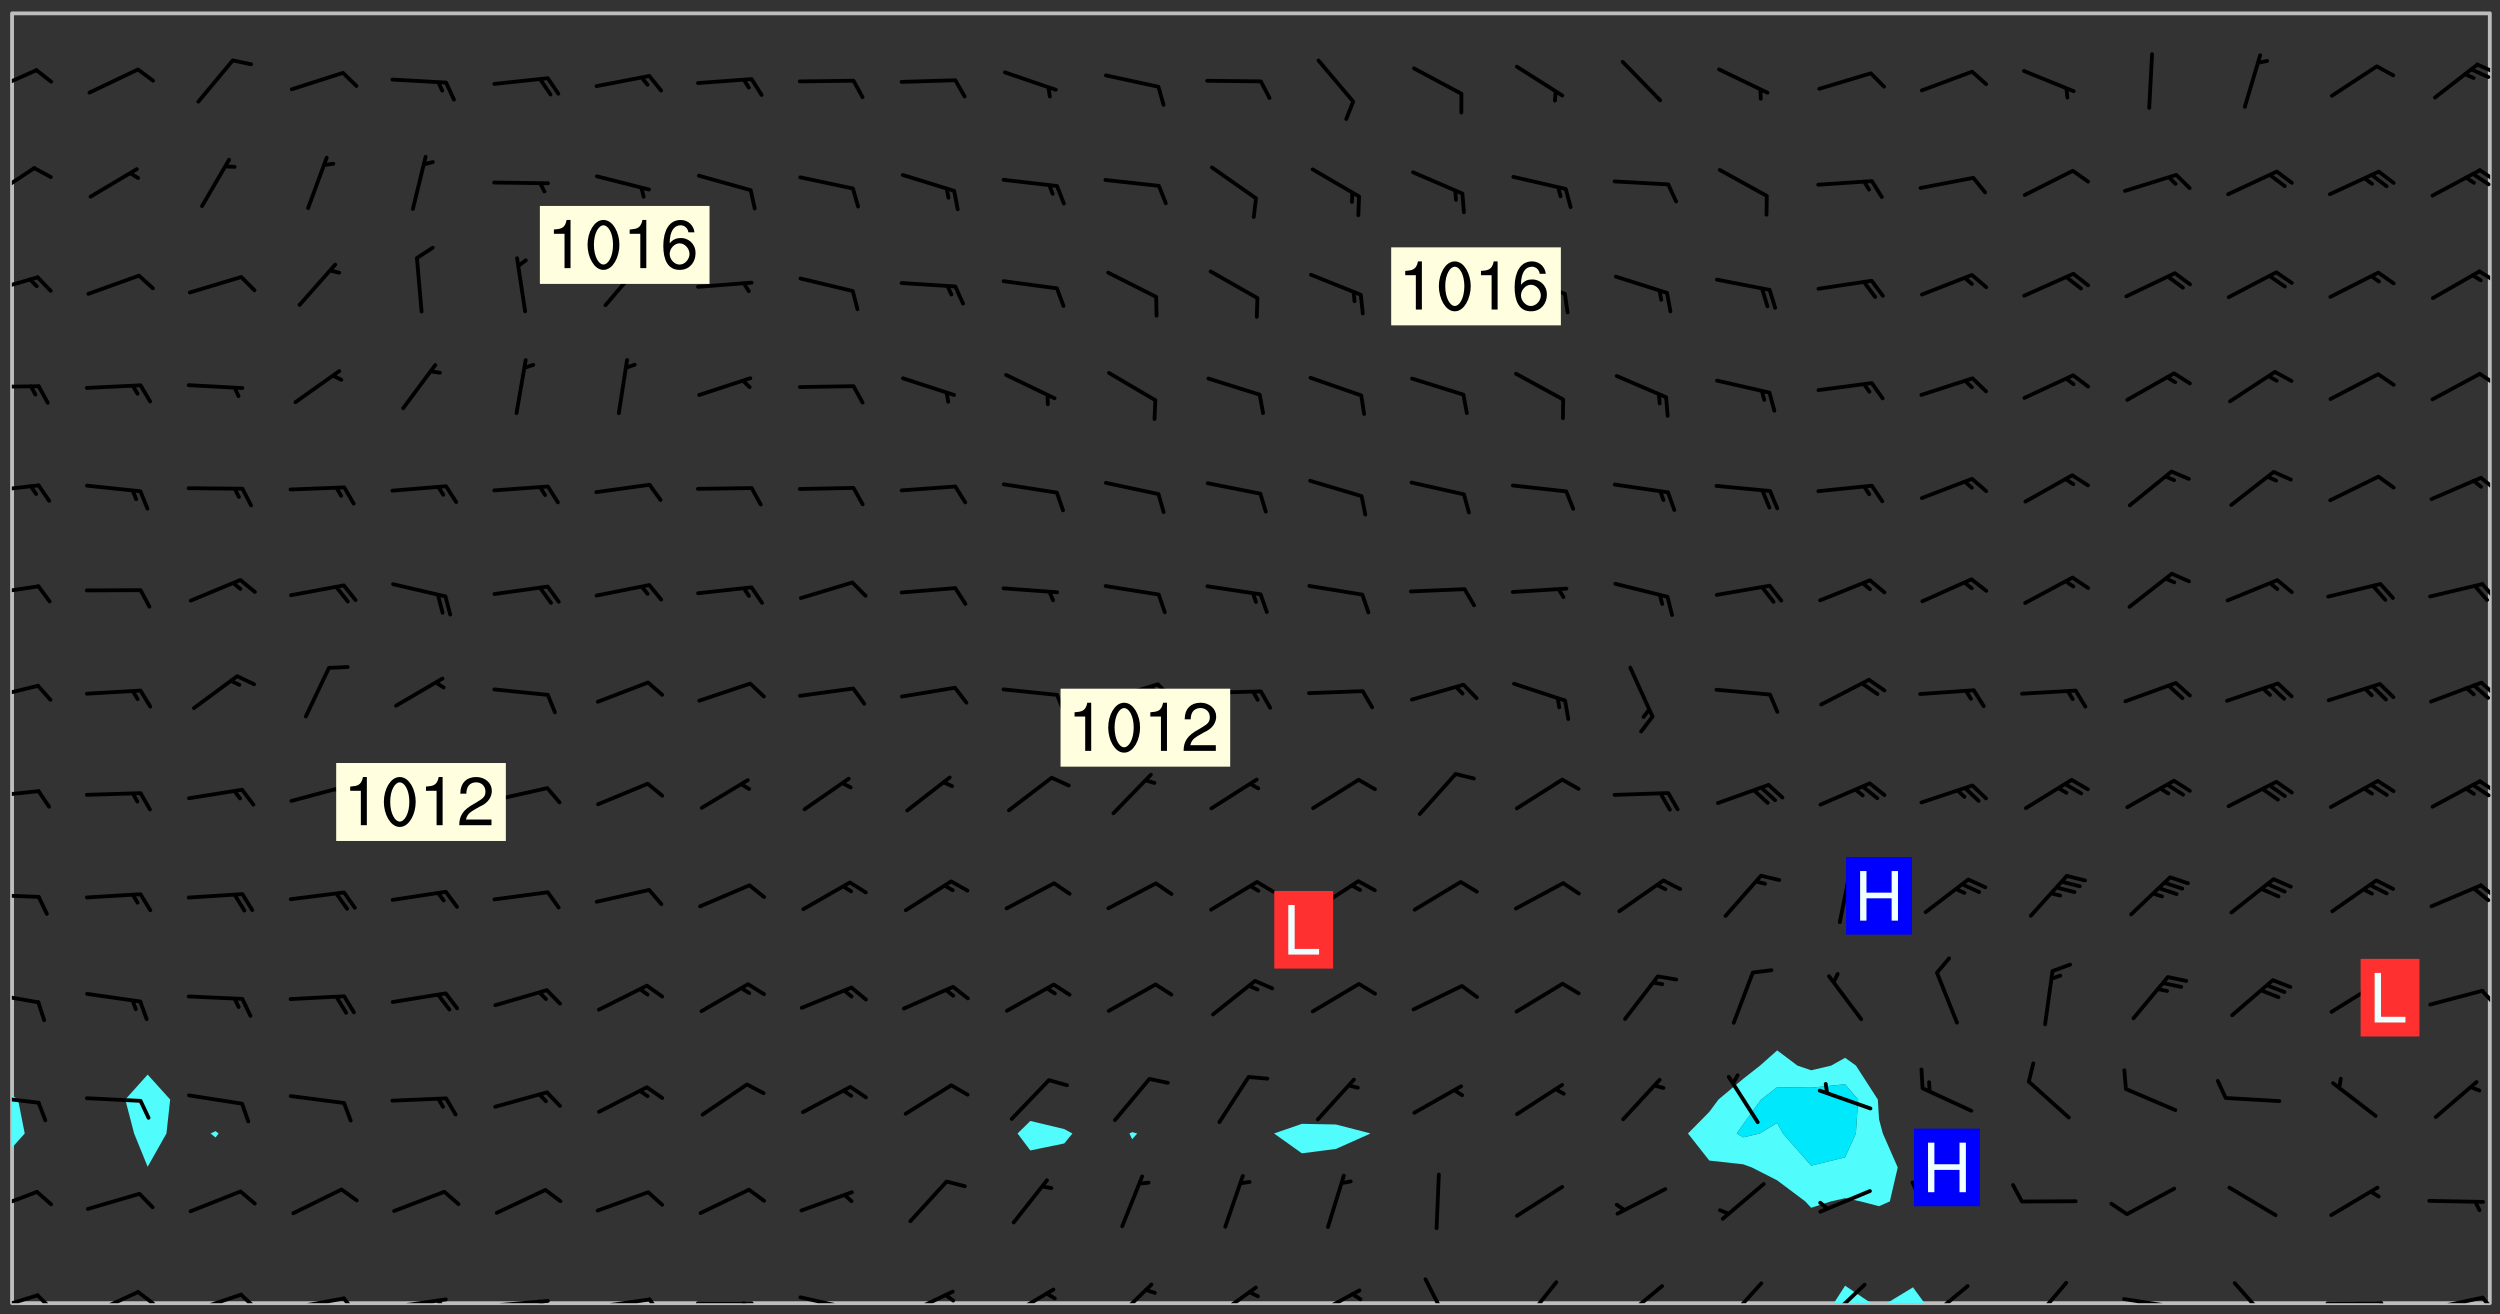 <svg xmlns="http://www.w3.org/2000/svg" role="img" xmlns:xlink="http://www.w3.org/1999/xlink" viewBox="142.45 309.95 326.84 171.84"><rect x="142.45" y="309.95" width="326.84" height="171.84" fill="#333333" stroke="none"/><defs><clipPath id="clip2"><path d="M 144 460 L 145 460 L 145 480.328 L 144 480.328 Z M 144 460"/></clipPath><clipPath id="clip3"><path d="M 144 311.672 L 145 311.672 L 145 454 L 144 454 Z M 144 311.672"/></clipPath><clipPath id="clip4"><path d="M 144 311.672 L 468 311.672 L 468 480.328 L 144 480.328 Z M 144 311.672"/></clipPath><clipPath id="clip5"><path d="M 382 478 L 388 478 L 388 480.328 L 382 480.328 Z M 382 478"/></clipPath><clipPath id="clip6"><path d="M 389 478 L 395 478 L 395 480.328 L 389 480.328 Z M 389 478"/></clipPath><clipPath id="clip7"><path d="M 467 311.672 L 468 311.672 L 468 480.328 L 467 480.328 Z M 467 311.672"/></clipPath><clipPath id="clip8"><path d="M 144 479 L 148 479 L 148 480.328 L 144 480.328 Z M 144 479"/></clipPath><clipPath id="clip9"><path d="M 147 479 L 150 479 L 150 480.328 L 147 480.328 Z M 147 479"/></clipPath><clipPath id="clip10"><path d="M 153 478 L 161 478 L 161 480.328 L 153 480.328 Z M 153 478"/></clipPath><clipPath id="clip11"><path d="M 160 478 L 163 478 L 163 480.328 L 160 480.328 Z M 160 478"/></clipPath><clipPath id="clip12"><path d="M 167 478 L 175 478 L 175 480.328 L 167 480.328 Z M 167 478"/></clipPath><clipPath id="clip13"><path d="M 173 478 L 176 478 L 176 480.328 L 173 480.328 Z M 173 478"/></clipPath><clipPath id="clip14"><path d="M 180 479 L 188 479 L 188 480.328 L 180 480.328 Z M 180 479"/></clipPath><clipPath id="clip15"><path d="M 187 479 L 190 479 L 190 480.328 L 187 480.328 Z M 187 479"/></clipPath><clipPath id="clip16"><path d="M 193 479 L 201 479 L 201 480.328 L 193 480.328 Z M 193 479"/></clipPath><clipPath id="clip17"><path d="M 199 479 L 201 479 L 201 480.328 L 199 480.328 Z M 199 479"/></clipPath><clipPath id="clip18"><path d="M 206 479 L 215 479 L 215 480.328 L 206 480.328 Z M 206 479"/></clipPath><clipPath id="clip19"><path d="M 212 479 L 214 479 L 214 480.328 L 212 480.328 Z M 212 479"/></clipPath><clipPath id="clip20"><path d="M 220 479 L 228 479 L 228 480.328 L 220 480.328 Z M 220 479"/></clipPath><clipPath id="clip21"><path d="M 227 479 L 230 479 L 230 480.328 L 227 480.328 Z M 227 479"/></clipPath><clipPath id="clip22"><path d="M 233 480 L 241 480 L 241 480.328 L 233 480.328 Z M 233 480"/></clipPath><clipPath id="clip23"><path d="M 239 480 L 241 480 L 241 480.328 L 239 480.328 Z M 239 480"/></clipPath><clipPath id="clip24"><path d="M 246 479 L 255 479 L 255 480.328 L 246 480.328 Z M 246 479"/></clipPath><clipPath id="clip25"><path d="M 252 480 L 254 480 L 254 480.328 L 252 480.328 Z M 252 480"/></clipPath><clipPath id="clip26"><path d="M 260 478 L 268 478 L 268 480.328 L 260 480.328 Z M 260 478"/></clipPath><clipPath id="clip27"><path d="M 265 479 L 268 479 L 268 480.328 L 265 480.328 Z M 265 479"/></clipPath><clipPath id="clip28"><path d="M 273 478 L 281 478 L 281 480.328 L 273 480.328 Z M 273 478"/></clipPath><clipPath id="clip29"><path d="M 287 477 L 294 477 L 294 480.328 L 287 480.328 Z M 287 477"/></clipPath><clipPath id="clip30"><path d="M 300 478 L 307 478 L 307 480.328 L 300 480.328 Z M 300 478"/></clipPath><clipPath id="clip31"><path d="M 313 478 L 321 478 L 321 480.328 L 313 480.328 Z M 313 478"/></clipPath><clipPath id="clip32"><path d="M 319 478 L 321 478 L 321 480.328 L 319 480.328 Z M 319 478"/></clipPath><clipPath id="clip33"><path d="M 328 476 L 333 476 L 333 480.328 L 328 480.328 Z M 328 476"/></clipPath><clipPath id="clip34"><path d="M 341 477 L 347 477 L 347 480.328 L 341 480.328 Z M 341 477"/></clipPath><clipPath id="clip35"><path d="M 354 477 L 360 477 L 360 480.328 L 354 480.328 Z M 354 477"/></clipPath><clipPath id="clip36"><path d="M 367 477 L 373 477 L 373 480.328 L 367 480.328 Z M 367 477"/></clipPath><clipPath id="clip37"><path d="M 380 477 L 387 477 L 387 480.328 L 380 480.328 Z M 380 477"/></clipPath><clipPath id="clip38"><path d="M 394 477 L 400 477 L 400 480.328 L 394 480.328 Z M 394 477"/></clipPath><clipPath id="clip39"><path d="M 407 477 L 413 477 L 413 480.328 L 407 480.328 Z M 407 477"/></clipPath><clipPath id="clip40"><path d="M 419 479 L 428 479 L 428 480.328 L 419 480.328 Z M 419 479"/></clipPath><clipPath id="clip41"><path d="M 434 477 L 440 477 L 440 480.328 L 434 480.328 Z M 434 477"/></clipPath><clipPath id="clip42"><path d="M 446 480 L 455 480 L 455 480.328 L 446 480.328 Z M 446 480"/></clipPath><clipPath id="clip43"><path d="M 453 480 L 456 480 L 456 480.328 L 453 480.328 Z M 453 480"/></clipPath><clipPath id="clip44"><path d="M 459 479 L 468 479 L 468 480.328 L 459 480.328 Z M 459 479"/></clipPath><clipPath id="clip45"><path d="M 466 479 L 468 479 L 468 480.328 L 466 480.328 Z M 466 479"/></clipPath><clipPath id="clip46"><path d="M 144 465 L 148 465 L 148 469 L 144 469 Z M 144 465"/></clipPath><clipPath id="clip47"><path d="M 144 453 L 148 453 L 148 455 L 144 455 Z M 144 453"/></clipPath><clipPath id="clip48"><path d="M 144 439 L 148 439 L 148 442 L 144 442 Z M 144 439"/></clipPath><clipPath id="clip49"><path d="M 466 439 L 468 439 L 468 442 L 466 442 Z M 466 439"/></clipPath><clipPath id="clip50"><path d="M 144 426 L 148 426 L 148 428 L 144 428 Z M 144 426"/></clipPath><clipPath id="clip51"><path d="M 466 425 L 468 425 L 468 428 L 466 428 Z M 466 425"/></clipPath><clipPath id="clip52"><path d="M 465 425 L 468 425 L 468 428 L 465 428 Z M 465 425"/></clipPath><clipPath id="clip53"><path d="M 144 413 L 148 413 L 148 415 L 144 415 Z M 144 413"/></clipPath><clipPath id="clip54"><path d="M 466 411 L 468 411 L 468 414 L 466 414 Z M 466 411"/></clipPath><clipPath id="clip55"><path d="M 465 412 L 468 412 L 468 415 L 465 415 Z M 465 412"/></clipPath><clipPath id="clip56"><path d="M 144 399 L 148 399 L 148 402 L 144 402 Z M 144 399"/></clipPath><clipPath id="clip57"><path d="M 466 398 L 468 398 L 468 402 L 466 402 Z M 466 398"/></clipPath><clipPath id="clip58"><path d="M 144 386 L 148 386 L 148 388 L 144 388 Z M 144 386"/></clipPath><clipPath id="clip59"><path d="M 466 386 L 468 386 L 468 389 L 466 389 Z M 466 386"/></clipPath><clipPath id="clip60"><path d="M 144 373 L 148 373 L 148 375 L 144 375 Z M 144 373"/></clipPath><clipPath id="clip61"><path d="M 466 372 L 468 372 L 468 375 L 466 375 Z M 466 372"/></clipPath><clipPath id="clip62"><path d="M 144 360 L 148 360 L 148 361 L 144 361 Z M 144 360"/></clipPath><clipPath id="clip63"><path d="M 466 358 L 468 358 L 468 361 L 466 361 Z M 466 358"/></clipPath><clipPath id="clip64"><path d="M 144 345 L 148 345 L 148 349 L 144 349 Z M 144 345"/></clipPath><clipPath id="clip65"><path d="M 466 345 L 468 345 L 468 347 L 466 347 Z M 466 345"/></clipPath><clipPath id="clip66"><path d="M 144 331 L 148 331 L 148 337 L 144 337 Z M 144 331"/></clipPath><clipPath id="clip67"><path d="M 466 331 L 468 331 L 468 334 L 466 334 Z M 466 331"/></clipPath><clipPath id="clip68"><path d="M 465 332 L 468 332 L 468 335 L 465 335 Z M 465 332"/></clipPath><clipPath id="clip69"><path d="M 144 318 L 148 318 L 148 323 L 144 323 Z M 144 318"/></clipPath><clipPath id="clip70"><path d="M 466 318 L 468 318 L 468 320 L 466 320 Z M 466 318"/></clipPath><clipPath id="clip71"><path d="M 465 318 L 468 318 L 468 321 L 465 321 Z M 465 318"/></clipPath><g id="surface1566" clip-path="url(#clip1)"><path fill="#fff" fill-opacity="0" fill-rule="evenodd" d="M 0 0 L 1000 0 L 1000 1000 L 0 1000 Z M 0 0"/><path fill="#d3d3d3" fill-opacity="0" fill-rule="evenodd" d="M162.152 355.867L161.918 356.16 161.977 356.395 162.094 356.566 162.27 356.801 162.562 357.148 162.676 357.207 162.793 357.035 162.852 356.801 163.027 356.625 163.492 356.449 164.191 356.449 164.426 356.742 164.715 357.559 164.773 357.734 164.949 357.965 165.301 358.199 166 358.898 166.172 359.074 166.406 359.422 166.641 359.832 166.93 360.414 167.34 360.879 167.57 361.113 167.805 361.289 167.922 361.52 168.098 361.812 168.27 362.977 168.27 363.211 168.328 363.5 168.387 363.617 168.504 363.734 168.852 364.145 168.969 364.316 169.145 364.492 169.32 364.727 169.438 364.898 169.609 365.25 169.668 365.484 169.902 365.891 170.137 365.832 169.961 366.008 169.902 366.938 169.32 366.938 169.086 366.824 168.738 366.938 168.621 367.055 168.562 367.348 168.504 367.523 168.387 367.695 167.922 367.988 167.863 368.223 167.805 368.336 167.805 368.98 167.863 369.152 167.863 369.562 167.922 369.621 167.922 370.027 167.98 370.434 168.098 370.609 168.156 370.668 168.387 371.309 168.328 371.602 168.328 372.301 168.27 372.883 168.27 373.117 168.211 373.348 168.156 373.699 168.156 375.621 168.211 375.738 168.637 375.738 168.27 375.855 168.246 376.207 169.137 377.375 170.879 377.914 172.219 378.273 172.219 378.812 172.309 379.621 172.844 380.336 174.363 380.605 175.254 380.52 175.344 381.684 175.879 381.863 177.039 381.684 179.094 380.699 180.254 380.336 182.133 380.16 183.828 379.98 183.648 380.699 182.133 380.785 180.883 380.875 180.078 381.145 179.004 381.953 179.273 382.672 179.809 383.57 179.629 384.195 179.363 385.004 179.629 386.082 180.254 386.98 181.059 387.16 182.309 386.98 182.043 387.703 182.141 388.207 182.195 388.5 182.195 388.672 182.254 388.965 182.254 389.371 182.43 389.488 182.781 389.605 183.188 389.605 183.48 389.43 183.594 389.312 183.652 389.195 183.77 388.965 183.828 388.789 184.18 388.324 184.41 388.148 184.586 388.09 184.762 388.148 184.82 388.324 184.938 389.312 184.992 389.781 185.051 389.953 185.168 390.188 185.344 390.246 186.16 390.305 186.449 390.305 186.566 390.539 186.625 390.945 186.684 391.297 186.684 392.402 186.801 392.695 186.918 393.043 187.207 393.742 187.383 394.094 187.965 394.848 188.316 395.023 188.488 395.082 188.957 395.316 189.598 395.781 189.945 396.016 190.238 396.191 190.531 396.246 190.762 396.309 191.578 396.656 191.871 396.832 191.984 397.004 192.336 397.355 192.453 397.531 192.977 398.172 192.977 398.461 193.035 398.812 193.035 399.16 193.094 399.512 193.152 399.801 193.27 399.859 193.441 399.918 193.617 399.918 194.199 400.152 194.375 400.27 194.551 400.559 194.727 400.793 194.84 401.027 195.133 401.258 195.25 401.375 195.25 401.785 195.309 401.84 195.598 402.074 195.832 402.191 195.891 402.309 196.008 402.48 196.066 402.598 196.297 402.832 196.355 403.008 196.59 403.066 196.707 403.125 196.59 403.238 196.531 403.355 196.531 403.473 196.414 403.766 196.297 404.055 196.297 404.637 196.473 404.754 196.59 404.812 196.648 404.93 196.766 405.047 196.879 405.105 197.055 405.453 197.113 405.805 197.172 406.211 197.172 406.387 197.113 406.562 196.996 407.262 196.996 407.434 197.113 407.609 197.406 407.902 197.812 407.902 197.988 408.02 198.105 408.191 198.223 408.484 198.223 408.719 197.695 408.719 197.465 408.484 197.23 408.484 197.055 408.543 196.996 409.242 197.055 409.59 197.172 409.766 197.348 410.176 197.465 410.406 197.754 410.875 197.93 410.93 198.453 410.93 198.688 410.988 199.445 411.629 199.504 411.922 199.504 412.156 199.562 412.215 199.793 412.562 199.793 412.914 199.676 413.086 199.676 413.379 199.969 413.668 200.262 413.844 200.434 413.902 200.727 414.078 201.02 414.195 201.602 414.602 201.891 414.836 202.184 415.012 202.402 415.172 202.418 415.184 202.648 415.359 203.289 415.883 203.465 416.117 203.582 416.293 203.758 416.469 203.871 416.641 203.871 417.281 203.988 417.457 204.457 417.574 205.039 417.691 205.273 417.75 205.504 417.863 205.797 417.98 205.91 418.039 206.496 418.391 206.785 418.562 206.961 418.625 207.137 418.68 207.312 418.738 208.012 419.09 208.301 419.266 208.535 419.32 208.824 419.496 209.059 419.613 209.699 420.02 209.992 420.137 210.164 420.195 210.398 420.254 210.809 420.312 211.039 420.371 211.273 420.488 211.332 420.66 210.922 420.836 211.391 420.895 211.449 421.188 211.562 421.422 211.738 421.477 211.973 421.535 212.148 421.594 212.555 421.711 213.195 421.945 213.312 422.117 213.371 422.352 213.371 422.527 213.312 422.645 213.254 423.051 213.488 423.285 213.605 423.344 213.953 423.461 214.594 423.691 214.77 423.809 215.059 423.926 215.234 424.102 215.469 424.566 216.051 425.672 216.227 425.848 216.574 426.023 216.75 426.141 217.102 426.258 218.148 426.781 218.383 426.84 218.848 426.953 219.141 427.012 219.605 427.188 220.363 427.77 220.598 428.004 220.945 428.469 221.121 428.645 221.41 428.879 222.227 429.578 222.52 429.754 222.809 430.043 223.102 430.219 223.395 430.508 224.09 431.148 224.266 431.324 224.559 431.559 224.848 431.793 225.316 432.082 225.957 432.664 226.305 432.898 226.539 433.191 226.887 433.539 227.238 434.004 228.172 434.996 228.52 435.402 228.637 435.578 228.871 435.637 228.984 435.754 229.629 435.93 229.859 436.043 230.094 436.102 230.387 436.277 230.617 436.395 231.551 437.094 231.957 437.5 232.191 437.676 232.598 437.852 232.832 437.969 233.648 438.316 233.996 438.551 234.23 438.668 234.523 438.957 234.754 439.074 235.512 439.426 235.863 439.598 236.094 439.656 236.387 439.773 236.621 439.832 237.492 440.008 238.309 440.008 238.777 440.238 238.949 440.297 239.824 440.996 240.289 441.113 240.582 441.172 240.758 441.23 240.988 441.289 241.457 441.348 241.805 441.406 242.156 441.465 242.562 441.523 242.855 441.523 243.027 441.582 243.027 441.812 243.203 441.988 243.496 441.988 243.844 442.047 244.195 442.105 244.895 442.223 245.535 442.223 246 441.988 246.293 441.812 246.465 441.695 246.875 441.523 247.164 441.348 248.098 440.883 248.566 440.59 249.09 440.297 249.555 440.125 250.02 439.949 251.07 439.484 251.359 439.367 251.77 439.25 252.059 439.133 252.586 438.957 254.102 438.258 254.684 437.91 254.973 437.852 255.266 437.793 255.613 437.676 256.488 437.445 256.84 437.328 256.953 437.328 257.188 437.27 258.062 437.035 258.297 436.977 259.109 436.977 259.461 436.918 260.277 436.801 260.449 436.742 260.801 436.688 261.094 436.629 261.324 436.57 262.141 436.395 262.316 436.336 262.664 436.336 262.898 436.277 263.363 436.16 264.121 435.988 264.355 435.93 264.703 435.93 265.113 435.812 265.402 435.754 266.688 435.695 266.977 435.695 267.387 435.637 267.617 435.578 267.793 435.578 268.668 435.461 269.074 435.461 269.484 435.344 269.832 435.344 270.184 435.23 271.055 435.172 272.805 435.172 273.852 435.461 274.262 435.578 274.551 435.695 274.902 435.812 275.191 435.93 276.242 436.102 276.531 436.16 276.824 436.16 277.117 436.219 277.289 436.277 277.699 436.336 277.871 436.395 277.988 436.453 278.105 436.453 278.223 436.512 278.574 436.57 278.688 436.57 279.098 436.637 281.02 437.031 282.945 437.426 284.465 437.875 286.16 438.594 288.305 439.398 289.91 438.68 291.34 437.875 292.5 436.797 293.75 436.348 296.785 435.629 298.66 435.27 300.805 433.922 303.039 432.668 305.539 431.41 307.234 430.961 309.02 430.781 310.18 430.512 310.805 431.051 312.145 430.781 312.859 429.793 313.844 428.449 314.289 428.27 315.094 427.91 316.969 427.371 318.754 426.922 320.004 426.652 321.164 426.562 322.863 426.473 324.824 426.203 326.074 426.113 326.613 426.113 327.238 426.023 328.129 426.023 330.273 425.844 332.684 425.664 335.273 425.574 336.969 425.754 338.578 425.844 340.008 426.203 341.168 426.922 343.043 427.91 344.203 429.438 344.469 430.152 345.098 430.242 345.453 431.141 345.988 431.68 346.523 433.207 347.598 433.566 348.133 433.566 347.328 434.102 347.418 435.809 348.133 438.504 349.023 439.309 349.918 440.297 350.633 441.555 352.418 442.094 353.938 441.914 354.293 443.258 355.902 442.453 356.883 441.914 357.152 442.184 357.469 441.969 357.688 441.824 358.488 442.273 358.938 441.914 359.293 441.914 359.828 441.645 360.367 440.926 360.902 440.656 361.527 439.668 362.688 440.117 363.527 440.488 364.922 441.105 366.617 440.926 368.223 440.926 370.008 441.016 370.188 439.309 370.723 437.965 371.527 438.234 372.02 439.082 372.422 439.488 372.332 440.027 372.332 440.387 373.047 440.836 373.758 440.566 375.188 440.566 375.547 441.555 375.992 442.812 376.707 444.156 377.957 444.785 379.652 445.414 380.367 445.234 380.547 444.695 381.527 444.605 381.977 444.965 382.062 446.223 381.797 446.852 381.262 447.031 381.262 447.57 381.977 448.555 382.242 449.094 383.227 450.082 384.027 451.16 383.762 451.52 383.672 452.418 383.047 454.75 382.691 456.816 382.602 458.609 382.422 459.328 382.332 459.867 382.332 461.305 381.352 463.188 380.992 464.895 380.457 465.793 379.652 466.961 379.387 467.5 381.441 468.754 381.527 469.113 381.172 469.652 381.082 469.473 381.082 470.281 381.172 471.719 380.727 472.434 379.652 472.527 379.387 473.242 379.922 474.141 380.727 474.859 381.887 475.668 383.227 475.938 383.672 476.297 383.316 476.746 381.527 476.656 380.277 476.207 379.562 475.488 378.938 475.398 378.762 478.988 378.574 480.297 467.934 480.297 467.934 311.703 412.664 311.703 412.664 360.785 413.426 360.91 416.715 361.453 418.738 364.289 418.738 367.043 421.09 367.375 423.438 367.707 427.488 367.707 426.109 371.867 424.086 372.574 422.062 373.277 421.52 373.621 418.926 375.238 418.738 375.355 416.715 373.277 415.984 370.535 413.312 368.457 411.938 364.957 411.871 364.875 409.914 362.203 412.664 360.785 412.664 311.703 294.422 311.703 294.422 403.117 294.539 403.148 294.672 403.16 294.746 403.234 294.852 403.281 294.941 403.34 295.027 403.398 295.117 403.457 295.414 403.754 295.473 403.844 295.504 403.961 295.531 404.078 295.547 404.215 295.516 404.332 295.457 404.422 295.398 404.508 295.355 404.613 295.309 404.715 295.281 404.836 295.281 404.98 295.457 405.25 295.605 405.398 295.68 405.484 295.754 405.559 295.797 405.664 295.859 405.754 295.918 405.84 295.961 405.945 296.02 406.035 296.066 406.137 296.109 406.242 296.168 406.328 296.285 406.508 296.359 406.582 296.422 406.668 296.48 406.758 296.523 406.863 296.582 406.953 296.641 407.039 296.703 407.129 296.762 407.219 296.805 407.32 296.922 407.5 296.996 407.574 297.055 407.66 297.129 407.734 297.219 407.793 297.324 407.84 297.473 407.84 297.605 407.824 297.738 407.84 297.84 407.793 297.914 407.719 297.961 407.617 297.945 407.484 297.945 407.336 297.898 407.23 297.871 407.113 297.824 407.012 297.797 406.891 297.754 406.789 297.691 406.699 297.648 406.598 297.605 406.492 297.574 406.375 297.559 406.242 297.547 406.105 297.633 406.047 297.691 405.961 297.812 405.93 297.855 406.035 297.871 406.168 297.871 406.285 297.93 406.387 297.988 406.477 298.078 406.535 298.227 406.684 298.285 406.773 298.328 406.879 298.316 406.98 298.402 407.039 298.508 407.086 298.594 407.145 298.684 407.203 298.758 407.277 298.641 407.305 298.535 407.352 298.449 407.41 298.375 407.484 298.316 407.574 298.254 407.66 298.227 407.781 298.18 407.883 298.137 407.988 298.105 408.105 298.094 408.238 298.078 408.371 298.078 408.52 298.105 408.637 298.152 408.742 298.195 408.844 298.254 408.934 298.328 409.008 298.418 409.066 298.492 409.141 298.582 409.199 298.641 409.289 298.684 409.395 298.73 409.496 298.848 409.527 298.98 409.543 299.129 409.543 299.246 409.512 299.352 409.555 299.395 409.66 299.441 409.762 299.469 409.883 299.5 410 299.527 410.117 299.559 410.238 299.586 410.355 299.691 410.398 299.793 410.445 299.926 410.43 300.074 410.578 300.137 410.664 300.211 410.738 300.281 410.812 300.371 410.875 300.477 410.918 300.578 410.961 300.695 410.992 300.832 411.008 300.949 410.977 301.023 410.902 301.051 410.785 301.039 410.652 301.008 410.531 300.98 410.414 301.023 410.309 301.141 410.309 301.23 410.371 301.348 410.398 301.496 410.398 301.629 410.414 301.777 410.414 301.91 410.43 302.043 410.414 302.191 410.414 302.324 410.398 302.457 410.387 302.594 410.398 302.711 410.371 302.844 410.355 303.035 410.297 302.977 410.473 302.961 410.605 302.934 410.727 302.918 410.859 302.859 410.945 302.727 410.961 302.621 411.008 302.516 411.051 302.398 411.082 302.281 411.109 302.016 411.141 301.867 411.141 301.734 411.156 301.66 411.23 301.719 411.316 301.867 411.465 301.984 411.645 302.059 411.715 302.148 411.777 302.238 411.836 302.324 411.895 302.414 411.953 302.516 411.996 302.621 412.059 302.727 412.102 302.812 412.16 302.918 412.207 303.02 412.25 303.199 412.367 303.258 412.457 303.215 412.559 303.168 412.664 303.184 412.797 303.406 413.02 303.465 413.109 303.508 413.211 303.539 413.332 303.582 413.434 303.598 413.566 303.629 413.684 303.641 413.82 303.672 413.938 303.82 414.086 303.922 414.129 304.027 414.172 304.145 414.203 304.277 414.219 304.414 414.234 304.531 414.234 304.648 414.203 304.738 414.145 304.781 414.039 304.828 413.938 304.871 413.832 304.902 413.715 304.914 413.582 304.914 413.434 304.902 413.301 304.887 413.168 304.855 413.051 304.812 412.945 304.766 412.84 304.723 412.738 304.68 412.633 304.664 412.5 304.68 412.367 304.707 412.25 304.738 412.133 304.766 412.012 304.812 411.91 304.902 411.852 304.988 411.789 305.062 411.715 305.152 411.656 305.375 411.434 305.434 411.348 305.508 411.273 305.625 411.094 305.684 411.008 305.684 410.859 305.609 410.785 305.508 410.738 305.402 410.695 305.301 410.652 305.242 410.562 305.195 410.457 305.168 410.34 305.258 410.281 305.375 410.25 305.477 410.207 305.656 410.09 305.805 409.941 305.816 409.809 305.805 409.703 305.715 409.645 305.582 409.66 305.434 409.66 305.301 409.676 305.168 409.66 305.047 409.629 304.961 409.57 304.887 409.496 304.828 409.406 304.766 409.32 304.648 409.141 304.59 409.055 304.621 408.934 304.707 408.875 304.828 408.844 304.887 408.758 304.887 408.637 304.855 408.52 304.797 408.43 304.738 408.344 304.691 408.238 304.664 408.121 304.648 407.988 304.707 407.898 304.781 407.824 304.871 407.766 304.988 407.586 305.062 407.512 305.121 407.426 305.27 407.277 305.391 407.246 305.523 407.23 305.656 407.246 305.73 407.32 305.773 407.426 305.789 407.559 305.758 407.676 305.641 407.707 305.508 407.719 305.359 407.867 305.316 407.973 305.27 408.074 305.242 408.195 305.211 408.312 305.211 408.461 305.242 408.578 305.285 408.684 305.344 408.773 305.418 408.844 305.492 408.918 305.609 408.949 305.73 408.977 305.848 408.949 305.98 408.934 306.098 408.934 306.188 408.992 306.262 409.066 306.309 409.172 306.367 409.258 306.469 409.305 306.602 409.32 306.707 409.363 306.793 409.422 306.781 409.527 306.707 409.602 306.527 409.719 306.469 409.809 306.379 409.867 306.309 409.941 306.234 410.016 306.172 410.105 306.145 410.223 306.129 410.355 306.145 410.488 306.129 410.621 306.129 410.77 306.145 410.902 306.172 411.02 306.203 411.141 306.277 411.215 306.367 411.273 306.453 411.332 306.543 411.391 306.66 411.422 306.66 411.508 306.559 411.555 306.469 411.613 306.203 411.645 306.086 411.672 305.938 411.672 305.832 411.715 305.73 411.762 305.672 411.852 305.609 412.086 305.598 412.219 305.566 412.34 305.551 412.473 305.551 412.766 305.539 412.898 305.551 413.035 305.566 413.168 305.699 413.184 305.832 413.195 305.953 413.227 306.039 413.285 306.113 413.359 306.16 413.465 306.203 413.566 306.219 413.699 306.219 414.145 306.203 414.277 306.203 414.723 306.234 414.988 306.262 415.105 306.277 415.238 306.309 415.355 306.395 415.566 306.426 415.832 306.426 415.98 306.395 416.098 306.367 416.215 306.336 416.336 306.309 416.453 306.277 416.57 306.246 416.691 306.234 416.824 306.219 416.957 306.309 417.016 306.426 416.984 306.527 417 306.574 417.105 306.543 417.371 306.543 417.812 306.5 417.918 306.453 418.023 306.41 418.125 306.367 418.23 306.309 418.316 306.277 418.438 306.234 418.555 306.203 418.672 306.188 418.805 306.203 418.938 306.262 419.027 306.367 419.074 306.453 419.133 306.512 419.219 306.5 419.355 306.469 419.473 306.426 419.574 306.426 420.02 306.41 420.152 306.41 420.301 306.379 420.418 306.336 420.523 306.309 420.641 306.262 420.746 306.219 420.848 306.188 420.969 306.16 421.086 306.129 421.219 306.098 421.336 306.07 421.453 306.027 421.559 305.996 421.676 305.965 421.797 305.953 421.93 305.938 422.062 305.938 422.359 305.965 422.477 305.965 422.625 306.012 423.023 306.039 423.141 306.098 423.23 306.219 423.262 306.367 423.262 306.5 423.246 306.559 423.336 306.559 423.453 306.5 423.543 306.41 423.602 306.309 423.645 306.203 423.691 306.113 423.75 306.027 423.809 305.891 423.824 305.773 423.793 305.641 423.777 305.539 423.824 305.477 423.91 305.465 424.047 305.449 424.18 305.418 424.297 305.391 424.414 305.375 424.547 305.344 424.668 305.344 424.965 305.359 425.098 305.391 425.215 305.391 425.363 305.402 425.496 305.402 425.645 305.375 425.762 305.328 425.863 305.301 425.984 305.27 426.102 305.211 426.191 305.137 426.266 305.035 426.309 304.93 426.355 304.812 426.383 304.691 426.414 304.59 426.367 304.648 426.281 304.754 426.234 304.781 426.117 304.812 426 304.84 425.879 304.871 425.762 304.871 425.613 304.887 425.48 304.855 425.363 304.812 425.258 304.707 425.273 304.633 425.348 304.531 425.391 304.441 425.453 304.367 425.527 304.324 425.629 304.309 425.762 304.277 425.879 304.25 426 304.219 426.117 304.191 426.234 304.16 426.355 304.133 426.473 304.102 426.59 304.059 426.695 303.969 426.754 303.879 426.754 303.762 426.723 303.73 426.637 303.746 426.5 303.715 426.383 303.715 426.234 303.703 426.102 303.703 425.953 303.641 425.719 303.613 425.598 303.57 425.496 303.523 425.391 303.465 425.305 303.406 425.215 303.363 425.109 303.301 425.023 303.152 424.875 303.082 424.801 302.977 424.754 302.871 424.711 302.77 424.668 302.473 424.371 302.383 424.297 302.297 424.238 302.191 424.195 302.102 424.133 302.016 424.074 301.91 424.031 301.82 423.973 301.734 423.91 301.66 423.84 301.555 423.793 301.469 423.734 301.363 423.691 301.273 423.629 301.172 423.586 301.066 423.543 300.98 423.484 300.875 423.438 300.77 423.395 300.668 423.348 300.578 423.289 300.477 423.246 300.371 423.203 300.281 423.141 300.164 423.113 300.031 423.098 299.898 423.113 299.75 423.113 299.617 423.129 299.5 423.098 299.41 423.039 299.336 422.965 299.246 422.906 299.145 422.859 298.996 422.859 298.875 422.832 298.773 422.789 298.699 422.715 298.582 422.535 298.492 422.477 298.391 422.434 298.301 422.371 298.195 422.328 298.105 422.27 298.02 422.211 297.914 422.164 297.855 422.078 297.797 421.988 297.754 421.883 297.707 421.781 297.633 421.707 297.547 421.648 297.473 421.574 297.383 421.516 297.16 421.293 297.117 421.188 297.086 420.922 297.191 420.879 297.336 420.879 297.441 420.922 297.516 420.996 297.605 421.055 297.691 421.113 297.797 421.16 297.887 421.219 298.035 421.367 298.105 421.441 298.254 421.59 298.316 421.676 298.391 421.75 298.477 421.809 298.551 421.883 298.641 421.945 298.73 422.004 298.816 422.062 299.086 422.238 299.188 422.285 299.293 422.328 299.395 422.371 299.441 422.297 299.5 422.211 299.574 422.137 299.645 422.062 299.75 422.105 299.824 422.18 299.883 422.27 299.926 422.371 299.973 422.477 300.016 422.582 300.137 422.609 300.254 422.582 300.328 422.492 300.371 422.387 300.43 422.297 300.504 422.223 300.609 422.18 300.727 422.152 300.859 422.164 300.949 422.223 301.098 422.371 301.156 422.461 301.199 422.566 301.246 422.668 301.289 422.773 301.332 422.875 301.438 422.922 301.543 422.965 301.676 422.98 301.762 422.922 301.82 422.832 301.895 422.758 302 422.715 302.117 422.742 302.223 422.789 302.324 422.832 302.43 422.875 302.531 422.922 302.711 423.039 302.711 423.156 302.695 423.289 302.711 423.422 302.727 423.559 302.785 423.645 302.887 423.691 303.008 423.719 303.125 423.75 303.273 423.75 303.391 423.719 303.449 423.629 303.629 423.512 303.688 423.422 303.762 423.348 303.82 423.262 303.938 423.082 304.117 422.965 304.234 422.996 304.324 423.055 304.367 423.129 304.352 423.262 304.352 423.379 304.441 423.438 304.59 423.438 304.723 423.422 304.855 423.41 305.121 423.379 305.227 423.336 305.344 423.305 305.465 423.277 305.539 423.203 305.609 423.129 305.672 423.039 305.656 422.934 305.609 422.832 305.508 422.789 305.402 422.773 305.285 422.801 305.02 422.832 304.871 422.832 304.797 422.758 304.707 422.699 304.59 422.668 304.473 422.641 304.34 422.625 304.191 422.625 304.059 422.641 303.762 422.641 303.656 422.594 303.508 422.445 303.465 422.344 303.406 422.254 303.629 422.031 303.715 421.973 303.82 421.93 303.938 421.898 304.07 421.883 304.203 421.898 304.34 421.914 304.441 421.957 304.574 421.945 304.664 421.883 304.766 421.84 304.828 421.75 304.781 421.648 304.691 421.59 304.574 421.559 304.473 421.516 304.414 421.426 304.352 421.336 304.352 421.219 304.367 421.086 304.473 421.039 304.547 420.969 304.547 420.848 304.457 420.789 304.426 420.672 304.516 420.613 304.59 420.539 304.633 420.434 304.691 420.344 304.738 420.242 304.754 420.109 304.754 419.961 304.707 419.855 304.664 419.754 304.574 419.695 304.441 419.68 304.34 419.637 304.203 419.621 304.086 419.59 303.641 419.59 303.508 419.574 303.375 419.562 303.242 419.547 303.125 419.516 302.977 419.516 302.844 419.5 302.711 419.488 302.445 419.457 302.324 419.414 302.238 419.355 302.164 419.281 302.164 419.133 302.176 419 302.281 418.953 302.383 418.91 302.516 418.895 302.668 418.895 302.801 418.879 303.094 418.879 303.215 418.91 303.316 418.953 303.406 419.012 303.641 419.074 303.762 419.027 303.852 418.969 303.953 418.926 304.086 418.91 304.191 418.953 304.293 419 304.426 419.012 304.547 418.984 304.691 418.984 304.812 418.953 304.93 418.926 305.035 418.879 305.109 418.805 305.195 418.746 305.344 418.598 305.402 418.512 305.449 418.406 305.477 418.289 305.492 418.184 305.391 418.141 305.301 418.082 305.184 418.051 305.078 418.008 304.988 417.945 304.914 417.859 304.84 417.785 304.738 417.742 304.633 417.695 304.531 417.652 304.473 417.562 304.426 417.461 304.34 417.25 304.277 417.164 304.219 417.074 304.145 417 304.059 416.941 303.789 416.941 303.672 416.973 303.582 417.031 303.48 417.074 303.348 417.09 303.242 417.074 303.215 416.957 303.152 416.867 303.035 416.836 302.934 416.793 302.785 416.645 302.754 416.527 302.738 416.422 302.812 416.348 302.992 416.23 303.109 416.203 303.227 416.172 303.363 416.188 303.465 416.23 303.57 416.273 303.672 416.32 303.777 416.363 303.895 416.395 304.027 416.41 304.145 416.438 304.277 416.453 304.383 416.438 304.473 416.379 304.398 416.305 304.293 416.262 304.219 416.188 304.145 416.098 303.996 415.949 303.91 415.891 303.82 415.832 303.746 415.758 303.656 415.699 303.555 415.652 303.434 415.625 303.332 415.578 303.227 415.535 303.109 415.504 303.008 415.461 302.887 415.43 302.738 415.43 302.621 415.461 302.516 415.504 302.43 415.566 302.25 415.684 302.164 415.742 302.074 415.801 301.969 415.848 301.883 415.906 301.777 415.949 301.676 415.992 301.57 416.039 301.496 416.113 301.438 416.203 301.379 416.289 301.332 416.395 301.273 416.48 301.199 416.555 301.066 416.543 300.949 416.512 300.832 416.512 300.758 416.586 300.668 416.645 300.594 416.719 300.504 416.777 300.418 416.836 300.312 416.883 300.211 416.926 300.074 416.941 299.973 416.898 299.824 416.75 299.719 416.703 299.633 416.703 299.527 416.75 299.426 416.793 299.305 416.824 299.188 416.793 299.113 416.719 299.113 416.602 299.145 416.48 299.219 416.41 299.277 416.32 299.352 416.246 299.469 416.215 299.574 416.172 299.867 416.172 300 416.156 300.137 416.141 300.238 416.098 300.328 416.039 300.43 415.992 300.52 415.934 300.652 415.922 300.742 415.98 300.875 415.992 300.965 415.934 301.051 415.875 301.156 415.832 301.246 415.773 301.332 415.711 301.422 415.652 301.57 415.504 301.629 415.418 301.688 415.328 301.793 415.285 301.926 415.27 302.043 415.297 302.164 415.328 302.223 415.27 302.281 415.18 302.312 414.914 302.34 414.797 302.445 414.809 302.578 414.824 302.68 414.781 302.77 414.723 302.828 414.633 302.902 414.559 302.961 414.469 303.008 414.367 303.02 414.234 303.008 414.102 302.961 413.996 302.812 413.848 302.754 413.758 302.695 413.672 302.652 413.566 302.652 413.121 302.668 412.988 302.668 412.84 302.68 412.707 302.621 412.648 302.531 412.707 302.43 412.664 302.25 412.547 302.164 412.488 302.102 412.398 302.043 412.309 301.969 412.234 301.883 412.176 301.762 412.207 301.66 412.219 301.555 412.266 301.469 412.324 301.363 412.367 301.215 412.516 301.125 412.574 301.039 412.633 300.949 412.695 300.844 412.738 300.711 412.754 300.711 412.633 300.816 412.59 300.934 412.559 301.008 412.488 301.051 412.383 301.051 412.234 301.023 412.117 300.875 411.969 300.742 411.953 300.594 411.953 300.477 411.984 300.371 412.027 300.27 412.07 300.18 412.133 300.062 412.16 299.988 412.086 300 411.953 299.957 411.852 299.914 411.746 299.824 411.688 299.707 411.715 299.586 411.746 299.469 411.777 299.367 411.82 299.246 411.852 299.145 411.895 299.039 411.938 298.949 411.996 298.848 412.012 298.848 411.895 298.863 411.762 298.805 411.672 298.73 411.715 298.582 411.863 298.523 411.953 298.449 412.027 298.402 412.133 298.359 412.234 298.285 412.309 298.227 412.398 298.152 412.473 298.094 412.559 298.02 412.633 297.93 412.695 297.855 412.766 297.781 412.84 297.68 412.855 297.547 412.871 297.441 412.828 297.441 412.707 297.59 412.559 297.633 412.457 297.691 412.367 297.738 412.266 297.781 412.16 297.84 412.07 297.871 411.953 297.914 411.852 297.945 411.73 297.973 411.613 298.02 411.508 298.062 411.406 298.105 411.301 298.18 411.23 298.27 411.168 298.359 411.109 298.461 411.066 298.758 411.066 299.023 411.035 299.129 410.992 299.055 410.918 298.938 410.887 298.832 410.844 298.742 410.785 298.641 410.738 298.551 410.68 298.449 410.637 298.344 410.594 298.254 410.531 298.168 410.473 298.062 410.43 297.961 410.387 297.84 410.355 297.723 410.324 297.621 410.281 297.5 410.25 297.398 410.207 297.309 410.148 297.266 410.043 297.25 409.91 297.352 409.867 297.484 409.852 297.621 409.867 297.754 409.852 297.855 409.809 297.914 409.719 297.93 409.613 297.84 409.555 297.766 409.48 297.664 409.438 297.574 409.379 297.426 409.23 297.383 409.125 297.367 408.992 297.367 408.699 297.309 408.609 297.219 408.551 297.145 408.477 297.102 408.371 297.07 408.254 297.012 408.164 296.938 408.09 296.82 408.062 296.746 407.988 296.656 407.93 296.566 407.867 296.48 407.809 296.406 407.734 296.348 407.648 296.301 407.543 296.215 407.484 296.066 407.336 295.871 407.277 295.738 407.293 295.637 407.336 295.562 407.41 295.516 407.512 295.473 407.617 295.414 407.707 295.355 407.793 295.059 408.09 294.969 408.148 294.883 408.148 294.82 408.062 294.777 407.957 294.809 407.84 294.867 407.75 294.895 407.633 294.883 407.5 294.793 407.438 294.688 407.484 294.57 407.512 294.453 407.543 294.184 407.719 294.082 407.766 293.965 407.793 293.859 407.84 293.77 407.898 293.668 407.941 293.609 407.855 293.562 407.75 293.578 407.617 293.625 407.512 293.695 407.438 293.77 407.367 293.828 407.277 293.828 407.129 293.785 407.023 293.547 407.023 293.445 407.07 293.414 407.188 293.387 407.305 293.355 407.426 293.281 407.469 293.148 407.484 293.074 407.438 293.031 407.336 292.988 407.23 292.941 407.129 292.898 407.023 292.777 407.055 292.676 407.098 292.543 407.113 292.426 407.145 292.32 407.188 292.23 407.246 292.129 407.293 292.008 407.32 291.875 407.336 291.773 407.293 291.715 407.203 291.668 407.098 291.625 406.996 291.582 406.891 291.582 406.773 291.641 406.684 291.727 406.625 291.906 406.508 292.008 406.461 292.113 406.418 292.219 406.359 292.32 406.316 292.41 406.254 292.512 406.211 292.617 406.152 292.719 406.105 292.809 406.047 292.914 406.004 293.016 405.961 293.105 405.898 293.207 405.855 293.344 405.84 293.461 405.871 293.562 405.914 293.684 405.945 293.785 405.988 293.891 406.035 293.992 406.078 294.098 406.121 294.199 406.168 294.305 406.211 294.406 406.254 294.512 406.301 294.598 406.359 294.703 406.402 294.82 406.434 294.926 406.477 295.027 406.523 295.117 406.582 295.223 406.625 295.324 406.668 295.43 406.715 295.547 406.742 295.648 406.789 295.77 406.816 295.918 406.816 296.004 406.758 296.02 406.656 296.078 406.566 296.051 406.449 295.977 406.375 295.859 406.195 295.785 406.121 295.695 406.047 295.516 405.93 295.43 405.871 295.324 405.828 295.223 405.781 294.953 405.605 294.895 405.516 294.82 405.441 294.762 405.352 294.719 405.25 294.688 405.133 294.672 404.996 294.672 404.434 294.66 404.301 294.645 404.168 294.613 404.051 294.598 403.918 294.586 403.785 294.555 403.664 294.332 403.441 294.273 403.355 294.258 403.25 294.289 403.133 294.422 403.117 294.422 311.703 172.992 311.703 172.992 313.156 172.934 313.391 172.582 314.441 172.41 314.965 172.293 315.312 172.117 315.723 172 315.895 171.766 316.188 171.535 316.246 171.184 316.246 171.066 316.305 170.836 316.711 170.836 317.004 170.953 317.18 171.184 317.41 171.301 317.645 171.941 318.402 172.234 318.867 172.41 319.102 172.641 319.453 172.875 319.801 173.516 320.617 173.691 321.082 173.863 321.492 173.98 322.188 174.156 322.656 174.273 324.055 174.332 324.52 174.332 325.395 174.449 326.441 174.449 331.223 174.391 331.688 174.039 332.969 173.863 333.492 173.75 333.902 173.398 334.832 172.934 336 172.699 336.582 172.582 336.758 172.41 337.105 172.234 337.512 171.883 338.328 171.824 338.621 171.711 338.914 171.594 339.203 171.535 339.379 171.418 340.254 171.359 340.66 171.301 340.777 171.242 340.953 171.184 341.125 170.953 341.652 170.836 341.824 170.836 342.059 170.719 342.293 170.66 342.465 170.484 343.051 170.484 343.34 170.426 343.516 170.426 343.809 170.367 343.922 170.309 344.449 170.309 344.621 170.254 344.855 170.254 347.477 170.078 348.293 169.961 348.469 169.785 348.703 169.668 348.875 169.555 349.109 168.969 350.043 168.738 350.332 168.445 350.797 168.27 351.031 167.98 351.383 167.629 352.082 167.516 352.312 167.34 352.723 167.164 352.953 166.758 353.48 165.941 354.18 165.648 354.352 165.359 354.586 165.184 354.703 165.008 354.879 164.484 355.285 163.957 355.461 163.785 355.637 163.551 355.691 162.91 355.867 162.152 355.867M174.363 386.891L173.289 387.34 173.648 388.234 174.898 387.52 175.344 386.98 174.363 386.891"/><path fill="#d3d3d3" fill-opacity="0" fill-rule="evenodd" d="M201.508 416.598L200.613 416.598 201.062 417.227 202.043 417.586 202.848 417.496 203.293 416.508 203.117 416.598 202.402 416.242 201.508 416.598M356.129 475.668L356.07 475.145 356.07 474.852 356.184 474.559 356.242 474.328 356.711 473.859 356.824 473.859 356.941 473.746 357.059 473.688 357.234 473.688 357.469 473.629 357.816 473.629 358.051 473.688 358.168 473.746 358.398 473.918 358.457 474.094 358.574 474.676 358.574 474.969 358.457 475.145 358.285 475.434 358.109 475.609 357.582 476.133 357.352 476.367 357.234 476.426 357.059 476.426 356.941 476.367 356.535 476.074 356.359 475.957 356.242 475.898 356.184 475.785 356.129 475.668M362.77 464.711L362.711 464.539 362.711 463.43 362.77 463.258 362.945 463.199 363.117 463.141 363.293 463.141 363.527 463.082 363.645 463.141 363.703 463.84 363.645 464.012 363.527 464.188 363.41 464.246 363.176 464.77 363.062 464.828 362.828 464.828 362.77 464.711M372.383 450.32L372.266 450.145 372.266 449.445 372.559 448.57 372.676 448.398 372.852 448.047 372.965 447.816 373.082 447.523 373.434 446.766 373.551 446.535 373.723 446.301 373.898 446.301 374.016 446.242 374.656 446.242 374.773 446.301 375.008 446.535 375.18 446.648 375.531 446.941 375.648 447.059 375.762 447.234 375.762 447.348 375.879 447.406 375.996 447.523 375.996 448.223 375.938 448.398 375.938 448.629 375.879 448.805 375.531 449.855 375.414 450.086 375.297 450.32 375.18 450.379 374.949 450.613 374.309 450.902 373.434 450.902 373.023 450.785 372.383 450.32"/><path fill="none" stroke="#bebebe" stroke-linecap="round" stroke-linejoin="round" stroke-miterlimit="10" stroke-width=".5" d="M 431.957 354.305 L 108.027 354.305 L 108.027 185.68 L 431.957 185.68 L 431.957 354.305" transform="matrix(1 0 0 -1 36 666)"/><g clip-path="url(#clip2)"><path fill="#fff" fill-opacity="0" fill-rule="evenodd" d="M 144 475.891 L 144 480.328 L 144.004 480.328 L 144 480.328 L 144 460.016 L 144 475.891"/></g><g clip-path="url(#clip3)"><path fill="#fff" fill-opacity="0" fill-rule="evenodd" d="M 144 449.262 L 144 453.156 L 144 311.672 L 144.004 311.672 L 144 311.672 L 144 449.262"/></g><path fill="#50fcfc" fill-rule="evenodd" d="M 144 453.156 L 144 460.016 L 144.004 460.012 L 144.004 453.16 L 144 453.156"/><g clip-path="url(#clip4)"><path fill="#fff" fill-opacity="0" fill-rule="evenodd" d="M 144.004 480.328 L 144.004 460.012 L 145.684 458.137 L 144.809 453.699 L 144.004 453.16 L 144.004 311.672 L 161.754 311.672 L 161.754 450.438 L 158.828 453.699 L 159.984 458.137 L 161.754 462.488 L 164.211 458.137 L 164.699 453.699 L 161.754 450.438 L 161.754 311.672 L 170.629 311.672 L 170.629 457.828 L 169.984 458.137 L 170.629 458.664 L 171.031 458.137 L 170.629 457.828 L 170.629 311.672 L 277.152 311.672 L 277.152 456.496 L 275.48 458.137 L 277.152 460.355 L 281.59 459.441 L 282.652 458.137 L 281.59 457.562 L 277.152 456.496 L 277.152 311.672 L 290.465 311.672 L 290.465 457.957 L 290.102 458.137 L 290.465 458.891 L 291.125 458.137 L 290.465 457.957 L 290.465 311.672 L 312.656 311.672 L 312.656 456.875 L 309.016 458.137 L 312.656 460.73 L 317.098 460.16 L 321.535 458.18 L 321.566 458.137 L 321.535 458.105 L 317.098 456.961 L 312.656 456.875 L 312.656 311.672 L 374.793 311.672 L 374.793 447.273 L 372.551 449.262 L 370.355 450.984 L 367.113 453.699 L 365.918 455.309 L 363.129 458.137 L 365.918 461.676 L 370.355 462.168 L 371.469 462.574 L 374.793 464.266 L 378.461 467.016 L 379.234 467.852 L 381.824 467.016 L 383.672 466.594 L 385.68 467.016 L 388.109 467.645 L 389.52 467.016 L 390.551 462.574 L 388.605 458.137 L 388.109 456.289 L 387.949 453.699 L 385.09 449.262 L 383.672 448.242 L 381.848 449.262 L 379.234 449.875 L 377.441 449.262 L 374.793 447.273 L 374.793 311.672 L 467.996 311.672 L 467.996 480.328 L 394.062 480.328 L 392.547 478.25 L 389.125 480.328 L 387.074 480.328 L 383.672 478.035 L 382.195 480.328 L 144.004 480.328"/></g><path fill="#50fcfc" fill-rule="evenodd" d="M145.684 458.137L144.004 460.012 144.004 453.16 144.809 453.699 145.684 458.137M159.984 458.137L158.828 453.699 161.754 450.438 164.699 453.699 164.211 458.137 161.754 462.488 159.984 458.137M170.629 458.664L169.984 458.137 170.629 457.828 171.031 458.137 170.629 458.664M277.152 460.355L275.48 458.137 277.152 456.496 281.59 457.562 282.652 458.137 281.59 459.441 277.152 460.355M290.465 458.891L290.102 458.137 290.465 457.957 291.125 458.137 290.465 458.891M312.656 460.73L309.016 458.137 312.656 456.875 317.098 456.961 321.535 458.105 321.566 458.137 321.535 458.18 317.098 460.16 312.656 460.73M365.918 461.676L363.129 458.137 365.918 455.309 367.113 453.699 370.355 450.984 372.551 449.262 374.793 447.273 377.441 449.262 379.234 449.875 381.848 449.262 383.672 448.242 383.672 451.703 379.234 452.145 374.793 452.086 372.695 453.699 370.355 456.918 369.496 458.137 370.355 458.645 372.496 458.137 374.793 456.754 375.547 458.137 379.234 462.34 383.672 461.254 385.078 458.137 385.375 453.699 383.672 451.703 383.672 448.242 385.09 449.262 387.949 453.699 388.109 456.289 388.605 458.137 390.551 462.574 389.52 467.016 388.109 467.645 385.68 467.016 383.672 466.594 381.824 467.016 379.234 467.852 378.461 467.016 374.793 464.266 371.469 462.574 370.355 462.168 365.918 461.676"/><path fill="#00e8fc" fill-rule="evenodd" d="M 370.355 458.645 L 369.496 458.137 L 370.355 456.918 L 372.695 453.699 L 374.793 452.086 L 379.234 452.145 L 383.672 451.703 L 385.375 453.699 L 385.078 458.137 L 383.672 461.254 L 379.234 462.34 L 375.547 458.137 L 374.793 456.754 L 372.496 458.137 L 370.355 458.645"/><g clip-path="url(#clip5)"><path fill="#50fcfc" fill-rule="evenodd" d="M 382.195 480.328 L 383.672 478.035 L 387.074 480.328 L 382.195 480.328"/></g><g clip-path="url(#clip6)"><path fill="#50fcfc" fill-rule="evenodd" d="M 389.125 480.328 L 394.062 480.328 L 392.547 478.25 L 389.125 480.328"/></g><g clip-path="url(#clip7)"><path fill="#fff" fill-opacity="0" fill-rule="evenodd" d="M 467.996 480.328 L 468 480.328 L 468 311.672 L 467.996 311.672 L 468 311.672 L 468 480.328 L 467.996 480.328"/></g><g clip-path="url(#clip8)"><path fill="none" stroke="#000" stroke-linecap="round" stroke-linejoin="round" stroke-miterlimit="10" stroke-width=".5" d="M 111.359 186.707 L 104.641 184.637" transform="matrix(1 0 0 -1 36 666)"/></g><g clip-path="url(#clip9)"><path fill="none" stroke="#000" stroke-linecap="round" stroke-linejoin="round" stroke-miterlimit="10" stroke-width=".5" d="M 111.359 186.707 L 113.098 184.977" transform="matrix(1 0 0 -1 36 666)"/></g><g clip-path="url(#clip10)"><path fill="none" stroke="#000" stroke-linecap="round" stroke-linejoin="round" stroke-miterlimit="10" stroke-width=".5" d="M 124.508 187.137 L 118.121 184.207" transform="matrix(1 0 0 -1 36 666)"/></g><g clip-path="url(#clip11)"><path fill="none" stroke="#000" stroke-linecap="round" stroke-linejoin="round" stroke-miterlimit="10" stroke-width=".5" d="M 124.508 187.137 L 126.457 185.648" transform="matrix(1 0 0 -1 36 666)"/></g><g clip-path="url(#clip12)"><path fill="none" stroke="#000" stroke-linecap="round" stroke-linejoin="round" stroke-miterlimit="10" stroke-width=".5" d="M 137.961 186.793 L 131.301 184.551" transform="matrix(1 0 0 -1 36 666)"/></g><g clip-path="url(#clip13)"><path fill="none" stroke="#000" stroke-linecap="round" stroke-linejoin="round" stroke-miterlimit="10" stroke-width=".5" d="M 137.961 186.793 L 139.742 185.109" transform="matrix(1 0 0 -1 36 666)"/></g><g clip-path="url(#clip14)"><path fill="none" stroke="#000" stroke-linecap="round" stroke-linejoin="round" stroke-miterlimit="10" stroke-width=".5" d="M 151.402 186.301 L 144.488 185.039" transform="matrix(1 0 0 -1 36 666)"/></g><g clip-path="url(#clip15)"><path fill="none" stroke="#000" stroke-linecap="round" stroke-linejoin="round" stroke-miterlimit="10" stroke-width=".5" d="M 151.402 186.301 L 152.922 184.379" transform="matrix(1 0 0 -1 36 666)"/></g><g clip-path="url(#clip16)"><path fill="none" stroke="#000" stroke-linecap="round" stroke-linejoin="round" stroke-miterlimit="10" stroke-width=".5" d="M 164.738 186.168 L 157.781 185.172" transform="matrix(1 0 0 -1 36 666)"/></g><g clip-path="url(#clip17)"><path fill="none" stroke="#000" stroke-linecap="round" stroke-linejoin="round" stroke-miterlimit="10" stroke-width=".5" d="M 163.727 186.023 L 164.449 185.035" transform="matrix(1 0 0 -1 36 666)"/></g><g clip-path="url(#clip18)"><path fill="none" stroke="#000" stroke-linecap="round" stroke-linejoin="round" stroke-miterlimit="10" stroke-width=".5" d="M 178.074 185.973 L 171.074 185.371" transform="matrix(1 0 0 -1 36 666)"/></g><g clip-path="url(#clip19)"><path fill="none" stroke="#000" stroke-linecap="round" stroke-linejoin="round" stroke-miterlimit="10" stroke-width=".5" d="M 177.059 185.883 L 177.723 184.855" transform="matrix(1 0 0 -1 36 666)"/></g><g clip-path="url(#clip20)"><path fill="none" stroke="#000" stroke-linecap="round" stroke-linejoin="round" stroke-miterlimit="10" stroke-width=".5" d="M 191.367 186.164 L 184.41 185.176" transform="matrix(1 0 0 -1 36 666)"/></g><g clip-path="url(#clip21)"><path fill="none" stroke="#000" stroke-linecap="round" stroke-linejoin="round" stroke-miterlimit="10" stroke-width=".5" d="M 191.367 186.164 L 192.812 184.184" transform="matrix(1 0 0 -1 36 666)"/></g><g clip-path="url(#clip22)"><path fill="none" stroke="#000" stroke-linecap="round" stroke-linejoin="round" stroke-miterlimit="10" stroke-width=".5" d="M 204.719 185.672 L 197.691 185.672" transform="matrix(1 0 0 -1 36 666)"/></g><g clip-path="url(#clip23)"><path fill="none" stroke="#000" stroke-linecap="round" stroke-linejoin="round" stroke-miterlimit="10" stroke-width=".5" d="M 203.695 185.672 L 204.273 184.59" transform="matrix(1 0 0 -1 36 666)"/></g><g clip-path="url(#clip24)"><path fill="none" stroke="#000" stroke-linecap="round" stroke-linejoin="round" stroke-miterlimit="10" stroke-width=".5" d="M 217.949 184.895 L 211.094 186.445" transform="matrix(1 0 0 -1 36 666)"/></g><g clip-path="url(#clip25)"><path fill="none" stroke="#000" stroke-linecap="round" stroke-linejoin="round" stroke-miterlimit="10" stroke-width=".5" d="M 216.949 185.121 L 217.273 183.938" transform="matrix(1 0 0 -1 36 666)"/></g><g clip-path="url(#clip26)"><path fill="none" stroke="#000" stroke-linecap="round" stroke-linejoin="round" stroke-miterlimit="10" stroke-width=".5" d="M 231.004 187.188 L 224.668 184.156" transform="matrix(1 0 0 -1 36 666)"/></g><g clip-path="url(#clip27)"><path fill="none" stroke="#000" stroke-linecap="round" stroke-linejoin="round" stroke-miterlimit="10" stroke-width=".5" d="M 230.082 186.746 L 231.07 186.02" transform="matrix(1 0 0 -1 36 666)"/></g><g clip-path="url(#clip28)"><path fill="none" stroke="#000" stroke-linecap="round" stroke-linejoin="round" stroke-miterlimit="10" stroke-width=".5" d="M 244.172 187.461 L 238.129 183.879" transform="matrix(1 0 0 -1 36 666)"/></g><path fill="none" stroke="#000" stroke-linecap="round" stroke-linejoin="round" stroke-miterlimit="10" stroke-width=".5" d="M 243.293 186.941 L 244.34 186.301" transform="matrix(1 0 0 -1 36 666)"/><g clip-path="url(#clip29)"><path fill="none" stroke="#000" stroke-linecap="round" stroke-linejoin="round" stroke-miterlimit="10" stroke-width=".5" d="M 256.988 188.117 L 251.945 183.227" transform="matrix(1 0 0 -1 36 666)"/></g><path fill="none" stroke="#000" stroke-linecap="round" stroke-linejoin="round" stroke-miterlimit="10" stroke-width=".5" d="M 256.254 187.406 L 257.422 187.027" transform="matrix(1 0 0 -1 36 666)"/><g clip-path="url(#clip30)"><path fill="none" stroke="#000" stroke-linecap="round" stroke-linejoin="round" stroke-miterlimit="10" stroke-width=".5" d="M 270.637 187.719 L 264.926 183.625" transform="matrix(1 0 0 -1 36 666)"/></g><path fill="none" stroke="#000" stroke-linecap="round" stroke-linejoin="round" stroke-miterlimit="10" stroke-width=".5" d="M 269.805 187.121 L 270.906 186.578" transform="matrix(1 0 0 -1 36 666)"/><g clip-path="url(#clip31)"><path fill="none" stroke="#000" stroke-linecap="round" stroke-linejoin="round" stroke-miterlimit="10" stroke-width=".5" d="M 284.18 187.352 L 278.012 183.992" transform="matrix(1 0 0 -1 36 666)"/></g><g clip-path="url(#clip32)"><path fill="none" stroke="#000" stroke-linecap="round" stroke-linejoin="round" stroke-miterlimit="10" stroke-width=".5" d="M 283.285 186.863 L 284.309 186.188" transform="matrix(1 0 0 -1 36 666)"/></g><g clip-path="url(#clip33)"><path fill="none" stroke="#000" stroke-linecap="round" stroke-linejoin="round" stroke-miterlimit="10" stroke-width=".5" d="M 296.008 182.543 L 292.812 188.801" transform="matrix(1 0 0 -1 36 666)"/></g><g clip-path="url(#clip34)"><path fill="none" stroke="#000" stroke-linecap="round" stroke-linejoin="round" stroke-miterlimit="10" stroke-width=".5" d="M 305.535 182.926 L 309.918 188.418" transform="matrix(1 0 0 -1 36 666)"/></g><g clip-path="url(#clip35)"><path fill="none" stroke="#000" stroke-linecap="round" stroke-linejoin="round" stroke-miterlimit="10" stroke-width=".5" d="M 318.336 183.43 L 323.746 187.914" transform="matrix(1 0 0 -1 36 666)"/></g><g clip-path="url(#clip36)"><path fill="none" stroke="#000" stroke-linecap="round" stroke-linejoin="round" stroke-miterlimit="10" stroke-width=".5" d="M 331.996 183.07 L 336.719 188.273" transform="matrix(1 0 0 -1 36 666)"/></g><g clip-path="url(#clip37)"><path fill="none" stroke="#000" stroke-linecap="round" stroke-linejoin="round" stroke-miterlimit="10" stroke-width=".5" d="M 345.121 183.254 L 350.219 188.09" transform="matrix(1 0 0 -1 36 666)"/></g><g clip-path="url(#clip38)"><path fill="none" stroke="#000" stroke-linecap="round" stroke-linejoin="round" stroke-miterlimit="10" stroke-width=".5" d="M 358.281 183.43 L 363.691 187.914" transform="matrix(1 0 0 -1 36 666)"/></g><g clip-path="url(#clip39)"><path fill="none" stroke="#000" stroke-linecap="round" stroke-linejoin="round" stroke-miterlimit="10" stroke-width=".5" d="M 372.016 183 L 376.586 188.34" transform="matrix(1 0 0 -1 36 666)"/></g><g clip-path="url(#clip40)"><path fill="none" stroke="#000" stroke-linecap="round" stroke-linejoin="round" stroke-miterlimit="10" stroke-width=".5" d="M 384.145 186.215 L 391.086 185.129" transform="matrix(1 0 0 -1 36 666)"/></g><g clip-path="url(#clip41)"><path fill="none" stroke="#000" stroke-linecap="round" stroke-linejoin="round" stroke-miterlimit="10" stroke-width=".5" d="M 403.258 183.039 L 398.605 188.305" transform="matrix(1 0 0 -1 36 666)"/></g><g clip-path="url(#clip42)"><path fill="none" stroke="#000" stroke-linecap="round" stroke-linejoin="round" stroke-miterlimit="10" stroke-width=".5" d="M 417.762 185.684 L 410.734 185.66" transform="matrix(1 0 0 -1 36 666)"/></g><g clip-path="url(#clip43)"><path fill="none" stroke="#000" stroke-linecap="round" stroke-linejoin="round" stroke-miterlimit="10" stroke-width=".5" d="M 417.762 185.684 L 418.918 183.52" transform="matrix(1 0 0 -1 36 666)"/></g><g clip-path="url(#clip44)"><path fill="none" stroke="#000" stroke-linecap="round" stroke-linejoin="round" stroke-miterlimit="10" stroke-width=".5" d="M 431 186.402 L 424.125 184.941" transform="matrix(1 0 0 -1 36 666)"/></g><g clip-path="url(#clip45)"><path fill="none" stroke="#000" stroke-linecap="round" stroke-linejoin="round" stroke-miterlimit="10" stroke-width=".5" d="M 431 186.402 L 432.574 184.52" transform="matrix(1 0 0 -1 36 666)"/></g><g clip-path="url(#clip46)"><path fill="none" stroke="#000" stroke-linecap="round" stroke-linejoin="round" stroke-miterlimit="10" stroke-width=".5" d="M 111.285 200.227 L 104.715 197.746" transform="matrix(1 0 0 -1 36 666)"/></g><path fill="none" stroke="#000" stroke-linecap="round" stroke-linejoin="round" stroke-miterlimit="10" stroke-width=".5" d="M111.285 200.227L113.129 198.605M124.688 199.973L117.941 198M124.688 199.973L126.402 198.215M137.895 200.281L131.363 197.691M137.895 200.281L139.766 198.695M151.098 200.539L144.793 197.434M151.098 200.539L153.086 199.109M164.539 200.242L157.98 197.73M164.539 200.242L166.391 198.633M177.754 200.484L171.398 197.488M177.754 200.484L179.719 199.012M191.195 200.184L184.586 197.789M191.195 200.184L193.016 198.539M204.371 200.512L198.039 197.461M204.371 200.512L206.348 199.059M217.824 200.18L211.215 197.793M216.863 199.832L217.773 199.008M230.207 201.582L225.465 196.391M230.207 201.582L232.582 200.969M243.328 201.742L238.973 196.23M242.695 200.941L243.902 200.723M255.77 202.25L253.164 195.723M255.391 201.301L256.609 201.434M268.93 202.309L266.633 195.664M268.594 201.34L269.805 201.531M282.133 202.344L280.062 195.629M281.828 201.367L283.035 201.598M294.559 202.496L294.262 195.477M304.766 197.094L310.688 200.879M317.918 197.379L324.164 200.594M318.828 197.844L317.82 198.547M331.676 196.715L337.035 201.258M332.457 197.375L331.316 197.828M344.426 197.637L350.914 200.336M345.371 198.027L344.422 198.809M357.48 199.227L364.492 198.746M357.48 199.227L356.48 201.469M370.789 198.969L377.816 199.004M370.789 198.969L369.625 201.129M384.523 197.316L390.707 200.656M384.523 197.316L382.48 198.68M397.914 200.785L403.949 197.188M417.266 200.781L411.227 197.191M416.387 200.262L417.438 199.625M431.074 198.918L424.047 199.055M430.051 198.938L430.605 197.844" transform="matrix(1 0 0 -1 36 666)"/><g clip-path="url(#clip47)"><path fill="none" stroke="#000" stroke-linecap="round" stroke-linejoin="round" stroke-miterlimit="10" stroke-width=".5" d="M 111.488 211.883 L 104.512 212.723" transform="matrix(1 0 0 -1 36 666)"/></g><path fill="none" stroke="#000" stroke-linecap="round" stroke-linejoin="round" stroke-miterlimit="10" stroke-width=".5" d="M111.488 211.883L112.375 209.594M124.824 212.129L117.805 212.473M124.824 212.129L125.871 209.91M138.102 211.758L131.16 212.844M138.102 211.758L138.906 209.441M151.43 211.848L144.461 212.754M151.43 211.848L152.293 209.551M164.77 212.453L157.75 212.152M164.77 212.453L166.016 210.336M163.75 212.406L164.371 211.352M177.961 213.242L171.191 211.359M177.961 213.242L179.652 211.465M176.977 212.969L177.82 212.078M191.016 213.906L184.766 210.699M191.016 213.906L193.031 212.504M190.105 213.438L191.113 212.738M204.113 214.273L198.297 210.328M204.113 214.273L206.281 213.129M217.621 213.953L211.418 210.652M217.621 213.953L219.656 212.582M216.719 213.473L217.738 212.785M230.816 214.164L224.855 210.438M230.816 214.164L232.941 212.938M243.586 214.836L238.719 209.766M243.586 214.836L245.945 214.168M256.723 214.996L252.211 209.609M256.723 214.996L259.121 214.488M269.691 215.25L265.871 209.352M269.691 215.25L272.137 215.035M283.457 214.902L278.734 209.699M282.77 214.145L283.961 213.844M297.469 214.031L291.352 210.57M296.578 213.527L297.613 212.867M310.676 214.211L304.777 210.391M309.816 213.656L310.891 213.059M323.426 214.883L318.656 209.719M322.73 214.133L323.918 213.82M332.465 215.262L336.246 209.34M333.016 214.402L333.617 215.469M344.355 213.469L350.984 211.133M345.32 213.129L345.137 214.34M357.797 213.77L364.176 210.832M357.797 213.77L357.656 216.223M358.723 213.344L358.652 214.566M371.688 214.648L376.914 209.953M371.688 214.648L372.277 217.031M384.383 213.68L390.848 210.922M384.383 213.68L384.176 216.125M397.426 212.504L404.438 212.098M397.426 212.504L396.398 214.734M411.461 214.445L417.031 210.16M412.273 213.82L412.477 215.031M430.227 214.59L424.895 210.012M429.453 213.926L430.594 213.477" transform="matrix(1 0 0 -1 36 666)"/><g clip-path="url(#clip48)"><path fill="none" stroke="#000" stroke-linecap="round" stroke-linejoin="round" stroke-miterlimit="10" stroke-width=".5" d="M 111.461 225.012 L 104.539 226.219" transform="matrix(1 0 0 -1 36 666)"/></g><path fill="none" stroke="#000" stroke-linecap="round" stroke-linejoin="round" stroke-miterlimit="10" stroke-width=".5" d="M111.461 225.012L112.223 222.68M124.793 225.117L117.836 226.113M124.793 225.117L125.625 222.809M123.781 225.262L124.199 224.109M138.141 225.457L131.121 225.777M138.141 225.457L139.191 223.238M137.117 225.504L137.645 224.395M151.453 225.801L144.438 225.434M151.453 225.801L152.719 223.699M150.434 225.746L151.695 223.645M164.727 226.18L157.793 225.051M164.727 226.18L166.215 224.227M163.719 226.016L165.203 224.062M177.949 226.602L171.203 224.633M177.949 226.602L179.66 224.844M176.965 226.316L177.824 225.438M191.031 227.188L184.746 224.047M191.031 227.188L193.031 225.766M190.117 226.73L191.117 226.02M204.246 227.379L198.164 223.855M204.246 227.379L206.328 226.082M203.359 226.867L204.402 226.219M217.773 226.941L211.266 224.289M217.773 226.941L219.66 225.371M216.828 226.555L217.77 225.77M231.051 227.039L224.621 224.195M231.051 227.039L232.98 225.523M230.113 226.625L231.078 225.867M244.219 227.332L238.086 223.902M244.219 227.332L246.281 226.004M243.324 226.832L244.355 226.168M257.527 227.344L251.406 223.891M257.527 227.344L259.594 226.023M270.527 227.809L265.035 223.426M270.527 227.809L272.777 226.836M269.727 227.172L270.852 226.684M284.117 227.414L278.078 223.82M284.117 227.414L286.215 226.141M297.57 227.148L291.25 224.082M297.57 227.148L299.555 225.703M310.73 227.438L304.719 223.797M310.73 227.438L312.84 226.18M323.184 228.402L318.898 222.832M323.184 228.402L325.602 227.992M322.559 227.59L323.77 227.387M335.605 228.902L333.109 222.332M335.605 228.902L338.039 229.207M345.566 228.43L349.773 222.801M346.18 227.613L346.703 228.723M359.68 228.879L362.293 222.355M359.68 228.879L361.266 230.754M374.785 229.098L373.816 222.137M374.785 229.098L377.09 229.938M374.645 228.082L375.797 228.504M389.867 228.316L385.367 222.918M389.867 228.316L392.27 227.812M389.211 227.531L391.613 227.027M388.559 226.746L389.758 226.492M403.594 227.906L398.27 223.324M403.594 227.906L405.883 227.016M402.82 227.242L405.105 226.352M402.047 226.574L404.332 225.684M417.23 227.473L411.262 223.762M417.23 227.473L419.352 226.242M416.363 226.934L418.484 225.699M430.957 226.516L424.164 224.715" transform="matrix(1 0 0 -1 36 666)"/><g clip-path="url(#clip49)"><path fill="none" stroke="#000" stroke-linecap="round" stroke-linejoin="round" stroke-miterlimit="10" stroke-width=".5" d="M 430.957 226.516 L 432.625 224.719" transform="matrix(1 0 0 -1 36 666)"/></g><g clip-path="url(#clip50)"><path fill="none" stroke="#000" stroke-linecap="round" stroke-linejoin="round" stroke-miterlimit="10" stroke-width=".5" d="M 111.512 238.789 L 104.488 239.074" transform="matrix(1 0 0 -1 36 666)"/></g><path fill="none" stroke="#000" stroke-linecap="round" stroke-linejoin="round" stroke-miterlimit="10" stroke-width=".5" d="M111.512 238.789L112.574 236.578M124.82 239.145L117.809 238.719M124.82 239.145L126.102 237.051M123.801 239.082L124.441 238.035M138.137 239.156L131.125 238.707M138.137 239.156L139.426 237.066M137.117 239.09L138.406 237.004M151.43 239.371L144.461 238.492M151.43 239.371L152.844 237.367M150.418 239.242L151.832 237.238M164.734 239.461L157.785 238.402M164.734 239.461L166.199 237.492M163.723 239.309L164.457 238.324M178.059 239.398L171.094 238.465M178.059 239.398L179.488 237.406M191.316 239.703L184.461 238.16M191.316 239.703L192.918 237.844M204.438 240.309L197.973 237.555M204.438 240.309L206.348 238.77M217.566 240.68L211.473 237.184M217.566 240.68L219.645 239.375M216.68 240.172L217.719 239.52M230.797 240.82L224.871 237.043M230.797 240.82L232.934 239.613M229.938 240.27L231.004 239.668M244.258 240.574L238.047 237.289M244.258 240.574L246.289 239.199M257.578 240.559L251.352 237.305M257.578 240.559L259.605 239.172M270.789 240.746L264.773 237.117M270.789 240.746L272.895 239.488M269.914 240.219L270.965 239.59M284.039 240.848L278.152 237.016M284.039 240.848L286.188 239.66M283.184 240.289L284.258 239.695M297.422 240.742L291.398 237.121M297.422 240.742L299.527 239.48M310.82 240.594L304.633 237.27M310.82 240.594L312.859 239.23M323.926 240.941L318.156 236.922M323.926 240.941L326.109 239.82M323.086 240.355L324.176 239.797M336.68 241.566L332.031 236.297M336.68 241.566L339.066 240.996M336.004 240.801L337.199 240.516M348.367 242.375L346.977 235.488M348.367 242.375L350.719 243.074M363.777 241.066L358.195 236.797M363.777 241.066L366.008 240.047M362.965 240.445L365.195 239.426M362.152 239.824L363.27 239.316M376.656 241.539L371.949 236.324M376.656 241.539L379.035 240.945M375.969 240.781L378.352 240.184M375.285 240.023L377.664 239.426M374.602 239.262L375.789 238.965M390.16 241.355L385.07 236.508M390.16 241.355L392.488 240.578M389.422 240.648L391.75 239.875M388.68 239.945L391.008 239.168M387.941 239.238L389.105 238.852M403.688 241.109L398.176 236.75M403.688 241.109L405.934 240.125M402.887 240.477L405.133 239.492M402.082 239.844L404.332 238.859M417.125 240.949L411.367 236.914M417.125 240.949L419.312 239.836M416.285 240.359L418.473 239.246M415.449 239.773L416.543 239.219M430.797 240.301L424.328 237.562" transform="matrix(1 0 0 -1 36 666)"/><g clip-path="url(#clip51)"><path fill="none" stroke="#000" stroke-linecap="round" stroke-linejoin="round" stroke-miterlimit="10" stroke-width=".5" d="M 430.797 240.301 L 432.703 238.758" transform="matrix(1 0 0 -1 36 666)"/></g><g clip-path="url(#clip52)"><path fill="none" stroke="#000" stroke-linecap="round" stroke-linejoin="round" stroke-miterlimit="10" stroke-width=".5" d="M 429.855 239.902 L 431.762 238.359" transform="matrix(1 0 0 -1 36 666)"/></g><g clip-path="url(#clip53)"><path fill="none" stroke="#000" stroke-linecap="round" stroke-linejoin="round" stroke-miterlimit="10" stroke-width=".5" d="M 111.492 252.617 L 104.508 251.879" transform="matrix(1 0 0 -1 36 666)"/></g><path fill="none" stroke="#000" stroke-linecap="round" stroke-linejoin="round" stroke-miterlimit="10" stroke-width=".5" d="M111.492 252.617L112.867 250.582M124.828 252.355L117.805 252.137M124.828 252.355L126.047 250.227M123.805 252.324L124.414 251.258M138.098 252.805L131.16 251.688M138.098 252.805L139.582 250.852M137.09 252.645L137.832 251.664M151.34 253.156L144.551 251.34M151.34 253.156L153.012 251.359M150.352 252.891L151.188 251.992M164.734 252.773L157.785 251.719M164.734 252.773L166.199 250.805M178.004 253.016L171.148 251.477M178.004 253.016L179.602 251.152M191.137 253.586L184.641 250.906M191.137 253.586L193.031 252.023M204.215 254.059L198.195 250.434M203.34 253.531L204.391 252.902M217.41 254.246L211.633 250.246M216.57 253.664L217.66 253.102M230.609 254.402L225.059 250.094M229.805 253.773L230.922 253.273M243.945 254.375L238.355 250.117M243.945 254.375L246.176 253.352M256.914 254.766L252.016 249.727M256.203 254.035L257.379 253.691M270.746 254.133L264.816 250.359M269.883 253.582L270.949 252.98M284.078 254.102L278.113 250.391M284.078 254.102L286.203 252.871M296.758 254.863L292.066 249.629M296.758 254.863L299.141 254.273M310.695 254.125L304.758 250.367M310.695 254.125L312.828 252.914M324.551 252.367L317.531 252.129M324.551 252.367L325.777 250.238M323.531 252.332L324.754 250.203M337.664 253.434L331.047 251.062M337.664 253.434L339.48 251.781M336.703 253.086L338.516 251.438M335.738 252.742L337.555 251.09M350.898 253.637L344.445 250.855M350.898 253.637L352.812 252.105M349.957 253.234L351.875 251.699M349.02 252.828L349.977 252.062M364.32 253.359L357.652 251.137M364.32 253.359L366.098 251.668M363.352 253.035L365.129 251.344M362.379 252.711L363.27 251.867M377.289 254.094L371.312 250.398M377.289 254.094L379.41 252.855M376.422 253.555L378.539 252.32M375.551 253.02L376.609 252.398M390.672 253.98L384.559 250.516M390.672 253.98L392.742 252.66M389.785 253.477L391.855 252.156M388.895 252.969L389.93 252.312M404.059 253.844L397.805 250.648M404.059 253.844L406.07 252.441M403.148 253.379L405.16 251.977M402.238 252.914L404.25 251.512M417.316 253.953L411.176 250.539M417.316 253.953L419.375 252.621M416.422 253.457L418.484 252.125M415.531 252.961L416.559 252.293M430.656 253.914L424.469 250.582" transform="matrix(1 0 0 -1 36 666)"/><g clip-path="url(#clip54)"><path fill="none" stroke="#000" stroke-linecap="round" stroke-linejoin="round" stroke-miterlimit="10" stroke-width=".5" d="M 430.656 253.914 L 432.695 252.551" transform="matrix(1 0 0 -1 36 666)"/></g><g clip-path="url(#clip55)"><path fill="none" stroke="#000" stroke-linecap="round" stroke-linejoin="round" stroke-miterlimit="10" stroke-width=".5" d="M 429.754 253.43 L 431.797 252.066" transform="matrix(1 0 0 -1 36 666)"/></g><path fill="none" stroke="#000" stroke-linecap="round" stroke-linejoin="round" stroke-miterlimit="10" stroke-width=".5" d="M 428.855 252.941 L 429.875 252.262" transform="matrix(1 0 0 -1 36 666)"/><g clip-path="url(#clip56)"><path fill="none" stroke="#000" stroke-linecap="round" stroke-linejoin="round" stroke-miterlimit="10" stroke-width=".5" d="M 111.414 266.391 L 104.586 264.73" transform="matrix(1 0 0 -1 36 666)"/></g><path fill="none" stroke="#000" stroke-linecap="round" stroke-linejoin="round" stroke-miterlimit="10" stroke-width=".5" d="M111.414 266.391L113.047 264.559M124.824 265.766L117.809 265.359M124.824 265.766L126.098 263.668M123.801 265.707L124.441 264.656M137.457 267.652L131.805 263.473M137.457 267.652L139.668 266.594M136.633 267.043L137.742 266.516M149.453 268.734L146.438 262.387M149.453 268.734L151.902 268.848M164.293 267.336L158.227 263.785M163.41 266.82L164.453 266.176M178.07 265.203L171.082 265.918M178.07 265.203L178.996 262.93M191.172 266.82L184.609 264.305M191.172 266.82L193.023 265.211M204.535 266.68L197.875 264.445M204.535 266.68L206.316 264.992M218 266.039L211.039 265.082M218 266.039L219.438 264.051M231.301 266.137L224.371 264.988M231.301 266.137L232.793 264.184M244.645 265.203L237.656 265.922M244.645 265.203L245.57 262.93M257.824 266.586L251.105 264.535M257.824 266.586L259.562 264.852M256.848 266.289L257.715 265.422M271.293 265.656L264.27 265.469M271.293 265.656L272.504 263.52M270.27 265.629L270.875 264.562M284.605 265.695L277.586 265.43M284.605 265.695L285.84 263.574M297.785 266.535L291.035 264.586M297.785 266.535L299.496 264.773M296.805 266.254L297.66 265.371M311.062 264.465L304.387 266.66M311.062 264.465L311.48 262.047M310.094 264.785L310.301 263.574M322.496 262.363L319.586 268.762M322.496 262.363L321 260.418M322.07 263.293L321.324 262.32M337.855 265.246L330.855 265.875M337.855 265.246L338.809 262.988M350.789 267.18L344.551 263.945M350.789 267.18L352.809 265.785M349.883 266.707L351.902 265.312M364.492 265.809L357.48 265.312M364.492 265.809L365.793 263.73M363.473 265.738L364.121 264.699M377.809 265.766L370.793 265.359M377.809 265.766L379.086 263.668M376.789 265.707L377.426 264.656M390.918 266.762L384.312 264.363M390.918 266.762L392.742 265.117M389.957 266.41L391.781 264.77M404.258 266.695L397.605 264.43M404.258 266.695L406.047 265.016M403.289 266.363L405.078 264.688M402.32 266.035L403.215 265.195M417.594 266.625L410.898 264.5M417.594 266.625L419.348 264.91M416.621 266.316L418.375 264.598M415.645 266.008L416.523 265.148M430.852 266.797L424.273 264.328" transform="matrix(1 0 0 -1 36 666)"/><g clip-path="url(#clip57)"><path fill="none" stroke="#000" stroke-linecap="round" stroke-linejoin="round" stroke-miterlimit="10" stroke-width=".5" d="M 430.852 266.797 L 432.691 265.172" transform="matrix(1 0 0 -1 36 666)"/></g><path fill="none" stroke="#000" stroke-linecap="round" stroke-linejoin="round" stroke-miterlimit="10" stroke-width=".5" d="M429.895 266.438L431.734 264.812M428.938 266.078L429.855 265.266" transform="matrix(1 0 0 -1 36 666)"/><g clip-path="url(#clip58)"><path fill="none" stroke="#000" stroke-linecap="round" stroke-linejoin="round" stroke-miterlimit="10" stroke-width=".5" d="M 111.477 279.395 L 104.523 278.359" transform="matrix(1 0 0 -1 36 666)"/></g><path fill="none" stroke="#000" stroke-linecap="round" stroke-linejoin="round" stroke-miterlimit="10" stroke-width=".5" d="M111.477 279.395L112.934 277.422M124.828 278.891L117.801 278.863M124.828 278.891L125.988 276.73M137.875 280.223L131.387 277.527M137.875 280.223L139.77 278.664M136.93 279.832L137.879 279.055M151.398 279.52L144.492 278.234M151.398 279.52L152.93 277.602M150.395 279.332L151.922 277.414M164.684 278.078L157.84 279.676M164.684 278.078L165.312 275.707M163.688 278.312L164.316 275.941M178.055 279.363L171.098 278.391M178.055 279.363L179.496 277.379M177.043 279.223L178.484 277.238M191.336 279.562L184.445 278.191M191.336 279.562L192.891 277.664M190.332 279.363L191.109 278.414M204.699 279.262L197.715 278.492M204.699 279.262L206.078 277.234M203.684 279.148L204.371 278.137M217.883 279.895L211.156 277.859M217.883 279.895L219.613 278.156M231.336 279.164L224.332 278.59M231.336 279.164L232.664 277.098M244.656 278.621L237.648 279.133M243.637 278.695L244.129 277.57M257.934 278.324L250.996 279.43M257.934 278.324L258.73 276M271.254 278.352L264.305 279.402M271.254 278.352L272.07 276.039M270.246 278.504L270.652 277.348M284.562 278.309L277.629 279.445M284.562 278.309L285.348 275.984M297.922 279.027L290.902 278.727M297.922 279.027L299.164 276.914M311.234 279.098L304.219 278.656M310.211 279.035L310.855 277.988M324.449 278.027L317.633 279.727M324.449 278.027L325.047 275.648M323.457 278.273L323.758 277.086M337.816 279.477L330.895 278.277M337.816 279.477L339.324 277.539M336.812 279.301L338.316 277.363M350.934 280.188L344.41 277.566M350.934 280.188L352.809 278.605M349.984 279.805L350.922 279.016M364.195 280.312L357.777 277.441M364.195 280.312L366.129 278.805M363.262 279.895L364.227 279.141M377.398 280.539L371.207 277.215M377.398 280.539L379.438 279.176M376.496 280.055L377.516 279.375M390.383 281.043L384.852 276.711M390.383 281.043L392.625 280.051M389.578 280.414L390.699 279.918M404.184 280.203L397.68 277.551M404.184 280.203L406.07 278.633M403.238 279.816L404.18 279.031M417.66 279.703L410.832 278.051M417.66 279.703L419.293 277.871M416.668 279.465L418.297 277.629M430.98 279.688L424.145 278.066" transform="matrix(1 0 0 -1 36 666)"/><g clip-path="url(#clip59)"><path fill="none" stroke="#000" stroke-linecap="round" stroke-linejoin="round" stroke-miterlimit="10" stroke-width=".5" d="M 430.98 279.688 L 432.602 277.844" transform="matrix(1 0 0 -1 36 666)"/></g><path fill="none" stroke="#000" stroke-linecap="round" stroke-linejoin="round" stroke-miterlimit="10" stroke-width=".5" d="M 429.984 279.453 L 431.605 277.609" transform="matrix(1 0 0 -1 36 666)"/><g clip-path="url(#clip60)"><path fill="none" stroke="#000" stroke-linecap="round" stroke-linejoin="round" stroke-miterlimit="10" stroke-width=".5" d="M 111.492 292.594 L 104.508 291.789" transform="matrix(1 0 0 -1 36 666)"/></g><path fill="none" stroke="#000" stroke-linecap="round" stroke-linejoin="round" stroke-miterlimit="10" stroke-width=".5" d="M111.492 292.594L112.883 290.574M110.477 292.477L111.172 291.469M124.809 291.824L117.82 292.559M124.809 291.824L125.727 289.547M123.793 291.93L124.25 290.793M138.145 292.156L131.117 292.227M138.145 292.156L139.273 289.98M137.121 292.168L137.688 291.078M151.457 292.328L144.434 292.055M151.457 292.328L152.691 290.207M150.434 292.289L151.051 291.227M164.762 292.48L157.758 291.902M164.762 292.48L166.09 290.414M163.742 292.395L164.406 291.363M178.078 292.445L171.07 291.938M178.078 292.445L179.387 290.371M177.059 292.371L177.715 291.332M191.371 292.672L184.41 291.711M191.371 292.672L192.809 290.684M204.719 292.242L197.691 292.141M204.719 292.242L205.902 290.094M218.035 292.262L211.008 292.121M218.035 292.262L219.23 290.121M231.34 292.445L224.332 291.938M231.34 292.445L232.645 290.367M244.621 291.648L237.68 292.734M244.621 291.648L245.426 289.332M257.902 291.461L251.027 292.922M257.902 291.461L258.578 289.102M271.227 291.508L264.336 292.875M271.227 291.508L271.934 289.16M284.461 291.188L277.73 293.195M284.461 291.188L284.945 288.781M297.84 291.422L290.984 292.965M297.84 291.422L298.488 289.055M311.219 291.805L304.234 292.578M311.219 291.805L312.125 289.523M324.52 291.684L317.562 292.699M324.52 291.684L325.344 289.375M323.508 291.832L323.922 290.676M337.855 291.859L330.859 292.523M337.855 291.859L338.797 289.594M336.836 291.957L337.777 289.691M351.168 292.551L344.176 291.836M351.168 292.551L352.531 290.512M350.148 292.445L350.832 291.426M364.266 293.449L357.707 290.934M364.266 293.449L366.117 291.84M363.312 293.082L364.238 292.277M377.363 293.914L371.238 290.469M377.363 293.914L379.43 292.59M376.473 293.414L377.504 292.75M390.348 294.402L384.887 289.98M390.348 294.402L392.605 293.441M389.555 293.758L390.684 293.277M403.703 294.352L398.16 290.031M403.703 294.352L405.941 293.352M402.895 293.723L404.016 293.223M417.402 293.738L411.09 290.645M417.402 293.738L419.391 292.301M430.789 293.582L424.336 290.801" transform="matrix(1 0 0 -1 36 666)"/><g clip-path="url(#clip61)"><path fill="none" stroke="#000" stroke-linecap="round" stroke-linejoin="round" stroke-miterlimit="10" stroke-width=".5" d="M 430.789 293.582 L 432.703 292.051" transform="matrix(1 0 0 -1 36 666)"/></g><path fill="none" stroke="#000" stroke-linecap="round" stroke-linejoin="round" stroke-miterlimit="10" stroke-width=".5" d="M 429.848 293.18 L 430.809 292.41" transform="matrix(1 0 0 -1 36 666)"/><g clip-path="url(#clip62)"><path fill="none" stroke="#000" stroke-linecap="round" stroke-linejoin="round" stroke-miterlimit="10" stroke-width=".5" d="M 111.512 305.551 L 104.488 305.465" transform="matrix(1 0 0 -1 36 666)"/></g><path fill="none" stroke="#000" stroke-linecap="round" stroke-linejoin="round" stroke-miterlimit="10" stroke-width=".5" d="M111.512 305.551L112.691 303.398M110.492 305.539L111.082 304.461M124.824 305.676L117.805 305.336M124.824 305.676L126.078 303.566M123.805 305.625L124.43 304.574M138.137 305.316L131.121 305.695M137.117 305.371L137.633 304.258M150.809 307.539L145.082 303.473M149.977 306.949L151.074 306.398M163.355 308.324L159.164 302.688M162.746 307.504L163.961 307.32M175.176 308.969L173.977 302.043M175 307.961L176.164 308.344M188.43 308.98L187.352 302.035M188.27 307.969L189.43 308.371M204.543 306.602L197.867 304.41M203.574 306.285L204.457 305.434M218.035 305.562L211.008 305.449M218.035 305.562L219.219 303.418M231.176 304.414L224.496 306.598M230.203 304.73L230.414 303.523M244.316 303.98L237.984 307.031M243.395 304.426L243.441 303.199M257.496 303.727L251.438 307.289M257.496 303.727L257.387 301.273M271.133 304.453L264.43 306.562M271.133 304.453L271.582 302.039M284.414 304.352L277.777 306.66M284.414 304.352L284.789 301.93M297.766 304.457L291.059 306.555M297.766 304.457L298.219 302.047M310.809 303.824L304.645 307.191M310.809 303.824L310.781 301.367M324.27 304.121L317.812 306.895M324.27 304.121L324.473 301.676M323.328 304.523L323.43 303.301M337.781 304.723L330.93 306.289M337.781 304.723L338.422 302.355M336.785 304.953L337.105 303.766M351.156 305.965L344.188 305.047M351.156 305.965L352.578 303.969M350.141 305.832L350.855 304.832M364.328 306.59L357.645 304.422M364.328 306.59L366.094 304.887M363.355 306.273L364.238 305.422M377.488 306.988L371.113 304.027M377.488 306.988L379.445 305.508M376.562 306.555L377.539 305.816M390.672 307.242L384.562 303.773M390.672 307.242L392.742 305.926M389.781 306.734L390.82 306.078M403.871 307.43L397.992 303.582M403.871 307.43L406.023 306.246M403.016 306.871L404.09 306.277M417.363 307.129L411.129 303.883M417.363 307.129L419.387 305.742M430.656 307.172L424.465 303.844" transform="matrix(1 0 0 -1 36 666)"/><g clip-path="url(#clip63)"><path fill="none" stroke="#000" stroke-linecap="round" stroke-linejoin="round" stroke-miterlimit="10" stroke-width=".5" d="M 430.656 307.172 L 432.695 305.809" transform="matrix(1 0 0 -1 36 666)"/></g><g clip-path="url(#clip64)"><path fill="none" stroke="#000" stroke-linecap="round" stroke-linejoin="round" stroke-miterlimit="10" stroke-width=".5" d="M 111.375 319.793 L 104.625 317.852" transform="matrix(1 0 0 -1 36 666)"/></g><path fill="none" stroke="#000" stroke-linecap="round" stroke-linejoin="round" stroke-miterlimit="10" stroke-width=".5" d="M111.375 319.793L113.082 318.027M110.395 319.508L111.246 318.629M124.621 320.012L118.008 317.633M124.621 320.012L126.438 318.363M137.996 319.836L131.266 317.809M137.996 319.836L139.723 318.094M150.273 321.453L145.617 316.188M149.594 320.688L150.789 320.402M160.957 322.32L161.566 315.32M160.957 322.32L163.016 323.656M174.051 322.297L175.102 315.348M174.203 321.285L175.188 322.016M190.172 321.496L185.609 316.148M189.508 320.715L190.707 320.453M204.707 319.098L197.703 318.547M203.688 319.016L204.348 317.98M217.938 318L211.105 319.641M217.938 318L218.551 315.625M231.344 318.598L224.328 319.047M231.344 318.598L232.352 316.363M230.32 318.664L230.828 317.547M244.633 318.352L237.668 319.289M244.633 318.352L245.484 316.051M257.602 317.238L251.328 320.406M257.602 317.238L257.652 314.785M270.836 317.082L264.727 320.559M270.836 317.082L270.762 314.629M284.355 317.512L277.836 320.133M284.355 317.512L284.617 315.07M283.406 317.895L283.539 316.672M297.746 317.715L291.074 319.926M297.746 317.715L298.156 315.297M296.777 318.039L296.98 316.828M311.035 317.637L304.418 320.004M311.035 317.637L311.391 315.211M324.391 317.758L317.691 319.887M324.391 317.758L324.832 315.344M323.414 318.066L323.637 316.859M337.805 318.152L330.906 319.492M337.805 318.152L338.523 315.805M336.801 318.348L337.52 316M351.145 319.344L344.195 318.297M351.145 319.344L352.609 317.375M350.133 319.191L351.598 317.223M364.258 320.102L357.715 317.543M364.258 320.102L366.121 318.504M363.305 319.73L364.238 318.93M377.512 320.254L371.094 317.391M377.512 320.254L379.445 318.742M376.578 319.836L378.512 318.328M390.789 320.336L384.445 317.309M390.789 320.336L392.762 318.875M389.863 319.895L391.836 318.434M404.047 320.449L397.816 317.195M404.047 320.449L406.07 319.062M403.141 319.977L405.164 318.586M417.379 320.41L411.113 317.234M417.379 320.41L419.387 319M416.469 319.949L417.473 319.242M430.609 320.566L424.512 317.074" transform="matrix(1 0 0 -1 36 666)"/><g clip-path="url(#clip65)"><path fill="none" stroke="#000" stroke-linecap="round" stroke-linejoin="round" stroke-miterlimit="10" stroke-width=".5" d="M 430.609 320.566 L 432.688 319.262" transform="matrix(1 0 0 -1 36 666)"/></g><path fill="none" stroke="#000" stroke-linecap="round" stroke-linejoin="round" stroke-miterlimit="10" stroke-width=".5" d="M 429.723 320.059 L 430.762 319.406" transform="matrix(1 0 0 -1 36 666)"/><g clip-path="url(#clip66)"><path fill="none" stroke="#000" stroke-linecap="round" stroke-linejoin="round" stroke-miterlimit="10" stroke-width=".5" d="M 110.93 334.074 L 105.07 330.199" transform="matrix(1 0 0 -1 36 666)"/></g><path fill="none" stroke="#000" stroke-linecap="round" stroke-linejoin="round" stroke-miterlimit="10" stroke-width=".5" d="M110.93 334.074L113.086 332.902M124.332 333.934L118.297 330.34M123.457 333.41L124.504 332.777M136.402 335.172L132.859 329.102M135.887 334.289L137.113 334.238M149.16 335.434L146.73 328.84M148.805 334.473L150.023 334.641M162.094 335.551L160.426 328.723M161.852 334.559L163.039 334.859M178.09 332.09L171.062 332.184M177.066 332.105L177.629 331.012M191.297 331.273L184.484 333M190.305 331.523L190.598 330.332M204.59 331.191L197.82 333.082M204.59 331.191L205.117 328.793M217.957 331.406L211.082 332.867M217.957 331.406L218.633 329.047M231.191 331.102L224.477 333.172M231.191 331.102L231.656 328.691M230.215 331.402L230.449 330.199M244.641 331.73L237.66 332.543M244.641 331.73L245.535 329.445M243.625 331.848L244.07 330.707M257.957 331.75L250.973 332.523M257.957 331.75L258.863 329.473M270.656 330.121L264.902 334.152M270.656 330.121L270.359 327.684M284.129 330.367L278.062 333.906M284.129 330.367L284.035 327.914M283.246 330.883L283.199 329.656M297.637 330.746L291.184 333.527M297.637 330.746L297.836 328.301M296.699 331.148L296.797 329.926M311.148 331.348L304.301 332.926M311.148 331.348L311.785 328.977M310.152 331.578L310.473 330.391M324.551 331.941L317.531 332.332M324.551 331.941L325.578 329.715M337.434 330.438L331.281 333.836M337.434 330.438L337.395 327.984M351.176 332.371L344.164 331.902M351.176 332.371L352.473 330.289M350.156 332.305L350.805 331.262M364.438 332.801L357.535 331.473M364.438 332.801L365.977 330.895M377.438 333.719L371.164 330.555M377.438 333.719L379.441 332.305M390.969 333.184L384.262 331.09M390.969 333.184L392.715 331.457M389.996 332.879L390.867 332.016M404.117 333.621L397.746 330.652M404.117 333.621L406.074 332.148M403.188 333.191L405.148 331.715M417.434 333.613L411.059 330.66M417.434 333.613L419.391 332.133M416.508 333.184L418.461 331.703M415.578 332.754L416.559 332.012M430.66 333.797L424.465 330.477" transform="matrix(1 0 0 -1 36 666)"/><g clip-path="url(#clip67)"><path fill="none" stroke="#000" stroke-linecap="round" stroke-linejoin="round" stroke-miterlimit="10" stroke-width=".5" d="M 430.66 333.797 L 432.695 332.43" transform="matrix(1 0 0 -1 36 666)"/></g><g clip-path="url(#clip68)"><path fill="none" stroke="#000" stroke-linecap="round" stroke-linejoin="round" stroke-miterlimit="10" stroke-width=".5" d="M 429.758 333.312 L 431.797 331.949" transform="matrix(1 0 0 -1 36 666)"/></g><path fill="none" stroke="#000" stroke-linecap="round" stroke-linejoin="round" stroke-miterlimit="10" stroke-width=".5" d="M 428.855 332.832 L 429.875 332.148" transform="matrix(1 0 0 -1 36 666)"/><g clip-path="url(#clip69)"><path fill="none" stroke="#000" stroke-linecap="round" stroke-linejoin="round" stroke-miterlimit="10" stroke-width=".5" d="M 111.211 346.879 L 104.789 344.023" transform="matrix(1 0 0 -1 36 666)"/></g><path fill="none" stroke="#000" stroke-linecap="round" stroke-linejoin="round" stroke-miterlimit="10" stroke-width=".5" d="M111.211 346.879L113.145 345.367M124.488 346.965L118.145 343.941M124.488 346.965L126.457 345.504M136.879 348.152L132.379 342.754M136.879 348.152L139.281 347.648M151.289 346.523L144.602 344.379M151.289 346.523L153.051 344.812M164.77 345.254L157.754 345.648M164.77 345.254L165.797 343.027M163.746 345.312L164.262 344.199M178.07 345.828L171.082 345.078M178.07 345.828L179.445 343.797M177.051 345.719L178.43 343.688M191.34 346.117L184.441 344.789M191.34 346.117L192.883 344.207M190.336 345.922L191.105 344.969M204.711 345.711L197.703 345.191M204.711 345.711L206.02 343.637M203.691 345.637L204.344 344.598M218.035 345.496L211.008 345.406M218.035 345.496L219.215 343.344M231.348 345.559L224.324 345.344M231.348 345.559L232.566 343.43M244.477 344.316L237.828 346.59M243.508 344.645L243.703 343.434M257.898 344.707L251.031 346.195M257.898 344.707L258.566 342.348M271.293 345.41L264.266 345.492M271.293 345.41L272.422 343.234M283.363 342.77L278.828 348.137M283.363 342.77L282.453 340.492M297.508 343.793L291.312 347.109M297.508 343.793L297.504 341.34M310.691 343.57L304.758 347.336M309.828 344.117L309.734 342.895M323.492 342.934L318.59 347.969M337.523 343.93L331.191 346.977M336.602 344.371L336.648 343.145M351.035 346.465L344.305 344.441M351.035 346.465L352.762 344.723M364.277 346.676L357.695 344.227M364.277 346.676L366.113 345.047M377.555 344.129L371.047 346.773M376.609 344.516L376.734 343.293M387.43 341.945L387.801 348.961M401.934 348.82L399.93 342.082M401.641 347.84L402.844 348.082M417.188 347.375L411.309 343.527M417.188 347.375L419.336 346.195M430.336 347.609L424.789 343.297" transform="matrix(1 0 0 -1 36 666)"/><g clip-path="url(#clip70)"><path fill="none" stroke="#000" stroke-linecap="round" stroke-linejoin="round" stroke-miterlimit="10" stroke-width=".5" d="M 430.336 347.609 L 432.574 346.605" transform="matrix(1 0 0 -1 36 666)"/></g><g clip-path="url(#clip71)"><path fill="none" stroke="#000" stroke-linecap="round" stroke-linejoin="round" stroke-miterlimit="10" stroke-width=".5" d="M 429.527 346.98 L 431.766 345.98" transform="matrix(1 0 0 -1 36 666)"/></g><path fill="none" stroke="#000" stroke-linecap="round" stroke-linejoin="round" stroke-miterlimit="10" stroke-width=".5" d="M 428.723 346.355 L 429.84 345.852" transform="matrix(1 0 0 -1 36 666)"/><path fill="#00f" fill-rule="evenodd" d="M 392.676 467.648 L 401.297 467.648 L 401.297 457.504 L 392.676 457.504 L 392.676 467.648"/><path fill="azure" fill-rule="evenodd" d="M 394.512 459.336 L 395.344 459.336 L 395.344 462.16 L 398.629 462.16 L 398.629 459.336 L 399.461 459.336 L 399.461 465.816 L 398.629 465.816 L 398.629 462.898 L 395.344 462.898 L 395.344 465.816 L 394.512 465.816 L 394.512 459.336"/><path fill="#ff3030" fill-rule="evenodd" d="M 451.07 445.457 L 458.762 445.457 L 458.762 435.312 L 451.07 435.312 L 451.07 445.457"/><path fill="azure" fill-rule="evenodd" d="M 452.902 437.145 L 453.734 437.145 L 453.734 442.883 L 456.93 442.883 L 456.93 443.625 L 452.902 443.625 L 452.902 437.145"/><path fill="#ff3030" fill-rule="evenodd" d="M 309.043 436.578 L 316.734 436.578 L 316.734 426.434 L 309.043 426.434 L 309.043 436.578"/><path fill="azure" fill-rule="evenodd" d="M 310.875 428.266 L 311.707 428.266 L 311.707 434.008 L 314.902 434.008 L 314.902 434.746 L 310.875 434.746 L 310.875 428.266"/><path fill="#00f" fill-rule="evenodd" d="M 383.801 432.141 L 392.418 432.141 L 392.418 421.996 L 383.801 421.996 L 383.801 432.141"/><path fill="azure" fill-rule="evenodd" d="M 385.633 423.828 L 386.465 423.828 L 386.465 426.652 L 389.754 426.652 L 389.754 423.828 L 390.586 423.828 L 390.586 430.309 L 389.754 430.309 L 389.754 427.391 L 386.465 427.391 L 386.465 430.309 L 385.633 430.309 L 385.633 423.828"/><path fill="#ffffe0" fill-rule="evenodd" d="M 281.102 410.18 L 303.281 410.18 L 303.281 399.988 L 281.102 399.988 L 281.102 410.18"/><path fill-rule="evenodd" d="M284.602 401.82L285.109 401.82 285.109 408.117 284.324 408.117 284.324 403.629 282.934 403.629 282.934 403.07 283.496 403.008 283.746 402.953 283.977 402.863 284.18 402.723 284.352 402.512 284.496 402.219 284.602 401.82M289.414 401.82L289.645 401.84 289.863 401.898 290.07 401.984 290.266 402.105 290.453 402.258 290.621 402.434 290.926 402.852 291.168 403.344 291.348 403.891 291.461 404.473 291.496 405.062 291.461 405.656 291.348 406.238 291.168 406.793 290.926 407.297 290.621 407.723 290.453 407.902 290.266 408.055 290.07 408.18 289.863 408.273 289.645 408.328 289.414 408.348 289.184 408.328 288.965 408.273 288.758 408.18 288.562 408.055 288.379 407.902 288.207 407.723 287.906 407.297 287.66 406.793 287.48 406.238 287.371 405.656 287.332 405.062 288.164 405.062 288.195 405.625 288.277 406.129 288.402 406.574 288.562 406.949 288.754 407.25 288.965 407.469 289.188 407.605 289.414 407.652 289.641 407.605 289.863 407.469 290.074 407.25 290.266 406.949 290.426 406.574 290.555 406.129 290.637 405.625 290.664 405.062 290.637 404.5 290.555 404 290.426 403.566 290.266 403.199 290.074 402.906 289.863 402.691 289.641 402.562 289.414 402.516 289.188 402.562 288.965 402.691 288.754 402.906 288.562 403.199 288.402 403.566 288.277 404 288.195 404.5 288.164 405.062 287.332 405.062 287.371 404.473 287.48 403.891 287.66 403.344 287.906 402.852 288.207 402.434 288.379 402.258 288.562 402.105 288.758 401.984 288.965 401.898 289.184 401.84 289.414 401.82M294.508 401.82L295.016 401.82 295.016 408.117 294.227 408.117 294.227 403.629 292.84 403.629 292.84 403.07 293.398 403.008 293.652 402.953 293.883 402.863 294.086 402.723 294.258 402.512 294.398 402.219 294.508 401.82M297.328 403.996L298.117 403.996 298.137 403.68 298.195 403.395 298.293 403.141 298.434 402.926 298.617 402.754 298.84 402.625 299.105 402.543 299.414 402.516 299.648 402.539 299.875 402.602 300.078 402.703 300.258 402.84 300.406 403.012 300.52 403.219 300.59 403.457 300.617 403.719 300.594 403.988 300.527 404.211 300.418 404.406 300.262 404.574 300.062 404.738 299.816 404.902 299.18 405.293 298.645 405.605 298.207 405.922 297.859 406.246 297.594 406.582 297.406 406.934 297.281 407.305 297.211 407.699 297.191 408.117 301.402 408.117 301.402 407.375 298.07 407.375 298.152 407.094 298.266 406.855 298.414 406.652 298.602 406.473 298.832 406.301 299.113 406.125 299.828 405.711 300.242 405.504 300.59 405.273 300.871 405.023 301.09 404.754 301.254 404.477 301.363 404.191 301.43 403.91 301.449 403.629 301.406 403.242 301.285 402.895 301.098 402.59 300.848 402.324 300.543 402.113 300.199 401.953 299.82 401.855 299.414 401.82 298.977 401.855 298.578 401.953 298.223 402.121 297.918 402.355 297.672 402.656 297.484 403.031 297.371 403.48 297.328 403.996"/><path fill="#ffffe0" fill-rule="evenodd" d="M 186.402 419.895 L 208.582 419.895 L 208.582 409.703 L 186.402 409.703 L 186.402 419.895"/><path fill-rule="evenodd" d="M189.902 411.535L190.41 411.535 190.41 417.832 189.625 417.832 189.625 413.34 188.234 413.34 188.234 412.785 188.793 412.719 189.047 412.668 189.277 412.578 189.48 412.434 189.652 412.227 189.797 411.93 189.902 411.535M194.715 411.535L194.945 411.555 195.164 411.609 195.371 411.699 195.566 411.82 195.75 411.969 195.922 412.145 196.227 412.566 196.469 413.059 196.648 413.605 196.758 414.184 196.797 414.777 196.758 415.367 196.648 415.953 196.469 416.508 196.227 417.008 195.922 417.438 195.75 417.617 195.566 417.77 195.371 417.895 195.164 417.984 194.945 418.043 194.715 418.062 194.484 418.043 194.266 417.984 194.059 417.895 193.863 417.77 193.676 417.617 193.508 417.438 193.203 417.008 192.961 416.508 192.781 415.953 192.672 415.367 192.633 414.777 193.465 414.777 193.492 415.34 193.574 415.844 193.703 416.289 193.863 416.66 194.055 416.961 194.266 417.184 194.488 417.32 194.715 417.367 194.941 417.32 195.164 417.184 195.375 416.961 195.566 416.66 195.727 416.289 195.855 415.844 195.934 415.34 195.965 414.777 195.934 414.215 195.855 413.715 195.727 413.277 195.566 412.914 195.375 412.621 195.164 412.406 194.941 412.273 194.715 412.23 194.488 412.273 194.266 412.406 194.055 412.621 193.863 412.914 193.703 413.277 193.574 413.715 193.492 414.215 193.465 414.777 192.633 414.777 192.672 414.184 192.781 413.605 192.961 413.059 193.203 412.566 193.508 412.145 193.676 411.969 193.863 411.82 194.059 411.699 194.266 411.609 194.484 411.555 194.715 411.535M199.805 411.535L200.316 411.535 200.316 417.832 199.527 417.832 199.527 413.34 198.141 413.34 198.141 412.785 198.699 412.719 198.953 412.668 199.18 412.578 199.383 412.434 199.559 412.227 199.699 411.93 199.805 411.535M202.629 413.711L203.418 413.711 203.438 413.395 203.496 413.109 203.594 412.855 203.734 412.641 203.914 412.465 204.141 412.336 204.402 412.258 204.711 412.23 204.949 412.25 205.172 412.312 205.379 412.414 205.559 412.555 205.707 412.727 205.82 412.934 205.891 413.168 205.914 413.434 205.895 413.703 205.828 413.926 205.719 414.117 205.562 414.289 205.363 414.453 205.113 414.617 204.48 415.008 203.945 415.32 203.508 415.637 203.16 415.961 202.895 416.297 202.707 416.648 202.582 417.02 202.512 417.41 202.492 417.832 206.703 417.832 206.703 417.09 203.371 417.09 203.453 416.805 203.566 416.57 203.715 416.367 203.902 416.188 204.133 416.016 204.41 415.84 205.129 415.422 205.543 415.219 205.891 414.988 206.172 414.734 206.391 414.469 206.555 414.191 206.664 413.906 206.73 413.621 206.75 413.34 206.707 412.957 206.586 412.609 206.398 412.301 206.148 412.039 205.844 411.824 205.5 411.668 205.117 411.57 204.711 411.535 204.277 411.566 203.879 411.668 203.523 411.832 203.219 412.066 202.973 412.371 202.785 412.746 202.668 413.191 202.629 413.711"/><path fill="#ffffe0" fill-rule="evenodd" d="M 324.328 352.484 L 346.512 352.484 L 346.512 342.289 L 324.328 342.289 L 324.328 352.484"/><path fill-rule="evenodd" d="M327.828 344.125L328.34 344.125 328.34 350.418 327.551 350.418 327.551 345.93 326.164 345.93 326.164 345.371 326.723 345.309 326.977 345.254 327.203 345.164 327.406 345.023 327.582 344.812 327.723 344.52 327.828 344.125M332.645 344.125L332.871 344.141 333.09 344.199 333.301 344.289 333.496 344.406 333.68 344.559 333.852 344.734 334.152 345.152 334.395 345.648 334.574 346.191 334.688 346.773 334.727 347.363 334.688 347.957 334.574 348.539 334.395 349.094 334.152 349.598 333.852 350.023 333.68 350.203 333.496 350.355 333.301 350.48 333.09 350.574 332.871 350.629 332.645 350.648 332.414 350.629 332.195 350.574 331.988 350.48 331.789 350.355 331.605 350.203 331.434 350.023 331.133 349.598 330.891 349.094 330.711 348.539 330.598 347.957 330.559 347.363 331.395 347.363 331.422 347.926 331.504 348.434 331.629 348.875 331.793 349.25 331.984 349.551 332.195 349.773 332.418 349.91 332.645 349.957 332.871 349.91 333.094 349.773 333.305 349.551 333.492 349.25 333.656 348.875 333.781 348.434 333.863 347.926 333.895 347.363 333.863 346.801 333.781 346.301 333.656 345.867 333.492 345.5 333.305 345.207 333.094 344.992 332.871 344.863 332.645 344.816 332.418 344.863 332.195 344.992 331.984 345.207 331.793 345.5 331.629 345.867 331.504 346.301 331.422 346.801 331.395 347.363 330.559 347.363 330.598 346.773 330.711 346.191 330.891 345.648 331.133 345.152 331.434 344.734 331.605 344.559 331.789 344.406 331.988 344.289 332.195 344.199 332.414 344.141 332.645 344.125M337.734 344.125L338.242 344.125 338.242 350.418 337.457 350.418 337.457 345.93 336.066 345.93 336.066 345.371 336.629 345.309 336.879 345.254 337.109 345.164 337.312 345.023 337.488 344.812 337.629 344.52 337.734 344.125M344.539 345.742L343.75 345.742 343.699 345.531 343.617 345.344 343.512 345.188 343.383 345.055 343.234 344.953 343.074 344.879 342.906 344.832 342.734 344.816 342.406 344.859 342.117 344.977 341.871 345.176 341.668 345.441 341.508 345.781 341.391 346.184 341.32 346.652 341.297 347.18 341.488 346.977 341.672 346.816 341.859 346.695 342.043 346.605 342.234 346.543 342.426 346.508 342.824 346.484 343.133 346.516 343.453 346.605 343.77 346.762 344.062 346.98 344.32 347.266 344.52 347.617 344.59 347.816 344.645 348.035 344.672 348.27 344.676 348.52 343.891 348.566 343.863 348.309 343.785 348.059 343.664 347.82 343.504 347.613 343.309 347.434 343.09 347.297 342.848 347.211 342.594 347.18 342.34 347.211 342.098 347.297 341.879 347.434 341.688 347.613 341.527 347.82 341.402 348.059 341.324 348.309 341.297 348.566 341.324 348.824 341.402 349.078 341.527 349.312 341.688 349.52 341.879 349.699 342.098 349.836 342.34 349.926 342.594 349.957 342.848 349.926 343.09 349.836 343.309 349.699 343.504 349.52 343.664 349.312 343.785 349.078 343.863 348.824 343.891 348.566 344.676 348.52 344.648 348.891 344.555 349.262 344.398 349.621 344.176 349.949 343.883 350.23 343.715 350.352 343.523 350.453 343.32 350.535 343.098 350.598 342.855 350.637 342.594 350.648 342.312 350.633 342.051 350.586 341.812 350.512 341.598 350.406 341.402 350.273 341.23 350.117 341.074 349.938 340.941 349.734 340.824 349.512 340.723 349.27 340.578 348.734 340.492 348.141 340.465 347.504 340.504 346.758 340.617 346.094 340.805 345.52 340.926 345.262 341.062 345.031 341.215 344.824 341.387 344.645 341.57 344.488 341.773 344.359 341.992 344.258 342.223 344.184 342.473 344.137 342.734 344.125 343.098 344.156 343.434 344.254 343.727 344.402 343.984 344.602 344.195 344.844 344.359 345.117 344.477 345.422 344.539 345.742"/><path fill="#ffffe0" fill-rule="evenodd" d="M 213.031 347.066 L 235.211 347.066 L 235.211 336.875 L 213.031 336.875 L 213.031 347.066"/><path fill-rule="evenodd" d="M216.531 338.707L217.039 338.707 217.039 345.004 216.254 345.004 216.254 340.512 214.863 340.512 214.863 339.957 215.426 339.891 215.676 339.84 215.906 339.75 216.109 339.609 216.285 339.398 216.426 339.102 216.531 338.707M221.344 338.707L221.574 338.727 221.793 338.781 222 338.871 222.199 338.992 222.383 339.141 222.555 339.316 222.855 339.738 223.098 340.23 223.277 340.777 223.391 341.355 223.426 341.949 223.391 342.539 223.277 343.125 223.098 343.68 222.855 344.18 222.555 344.609 222.383 344.789 222.199 344.941 222 345.066 221.793 345.156 221.574 345.215 221.344 345.234 221.117 345.215 220.895 345.156 220.688 345.066 220.492 344.941 220.309 344.789 220.137 344.609 219.836 344.18 219.59 343.68 219.41 343.125 219.301 342.539 219.262 341.949 220.094 341.949 220.125 342.512 220.207 343.016 220.332 343.461 220.496 343.836 220.684 344.133 220.895 344.355 221.117 344.492 221.344 344.539 221.57 344.492 221.793 344.355 222.004 344.133 222.195 343.836 222.359 343.461 222.484 343.016 222.566 342.512 222.594 341.949 222.566 341.387 222.484 340.887 222.359 340.449 222.195 340.086 222.004 339.793 221.793 339.578 221.57 339.445 221.344 339.402 221.117 339.445 220.895 339.578 220.684 339.793 220.496 340.086 220.332 340.449 220.207 340.887 220.125 341.387 220.094 341.949 219.262 341.949 219.301 341.355 219.41 340.777 219.59 340.23 219.836 339.738 220.137 339.316 220.309 339.141 220.492 338.992 220.688 338.871 220.895 338.781 221.117 338.727 221.344 338.707M226.438 338.707L226.945 338.707 226.945 345.004 226.16 345.004 226.16 340.512 224.77 340.512 224.77 339.957 225.328 339.891 225.582 339.84 225.812 339.75 226.016 339.609 226.188 339.398 226.332 339.102 226.438 338.707M233.238 340.328L232.453 340.328 232.402 340.117 232.32 339.93 232.211 339.77 232.082 339.641 231.938 339.535 231.777 339.461 231.609 339.418 231.434 339.402 231.109 339.441 230.82 339.562 230.574 339.758 230.371 340.027 230.211 340.363 230.094 340.77 230.023 341.234 230 341.762 230.188 341.559 230.375 341.398 230.562 341.277 230.746 341.191 230.934 341.129 231.125 341.094 231.527 341.07 231.836 341.098 232.156 341.191 232.473 341.348 232.766 341.566 233.02 341.852 233.219 342.199 233.293 342.402 233.344 342.617 233.375 342.852 233.379 343.105 232.594 343.152 232.566 342.891 232.488 342.641 232.363 342.406 232.203 342.195 232.012 342.02 231.793 341.883 231.551 341.793 231.297 341.762 231.043 341.793 230.801 341.883 230.582 342.02 230.387 342.195 230.227 342.406 230.105 342.641 230.027 342.891 230 343.152 230.027 343.41 230.105 343.66 230.227 343.895 230.387 344.105 230.582 344.285 230.801 344.422 231.043 344.508 231.297 344.539 231.551 344.508 231.793 344.422 232.012 344.285 232.203 344.105 232.363 343.895 232.488 343.66 232.566 343.41 232.594 343.152 233.379 343.105 233.348 343.477 233.254 343.848 233.098 344.207 232.875 344.535 232.586 344.816 232.414 344.938 232.227 345.039 232.02 345.121 231.797 345.184 231.555 345.223 231.297 345.234 231.012 345.219 230.754 345.172 230.516 345.094 230.301 344.988 230.105 344.859 229.93 344.703 229.777 344.523 229.641 344.32 229.523 344.098 229.426 343.855 229.277 343.32 229.195 342.727 229.168 342.086 229.207 341.344 229.32 340.68 229.508 340.102 229.625 339.848 229.762 339.617 229.918 339.41 230.086 339.227 230.273 339.07 230.477 338.941 230.691 338.84 230.926 338.77 231.172 338.723 231.434 338.707 231.801 338.742 232.133 338.836 232.43 338.988 232.684 339.188 232.898 339.43 233.062 339.703 233.18 340.004 233.238 340.328"/></g></defs><g id="surface1563"><use xlink:href="#surface1566"/></g></svg>